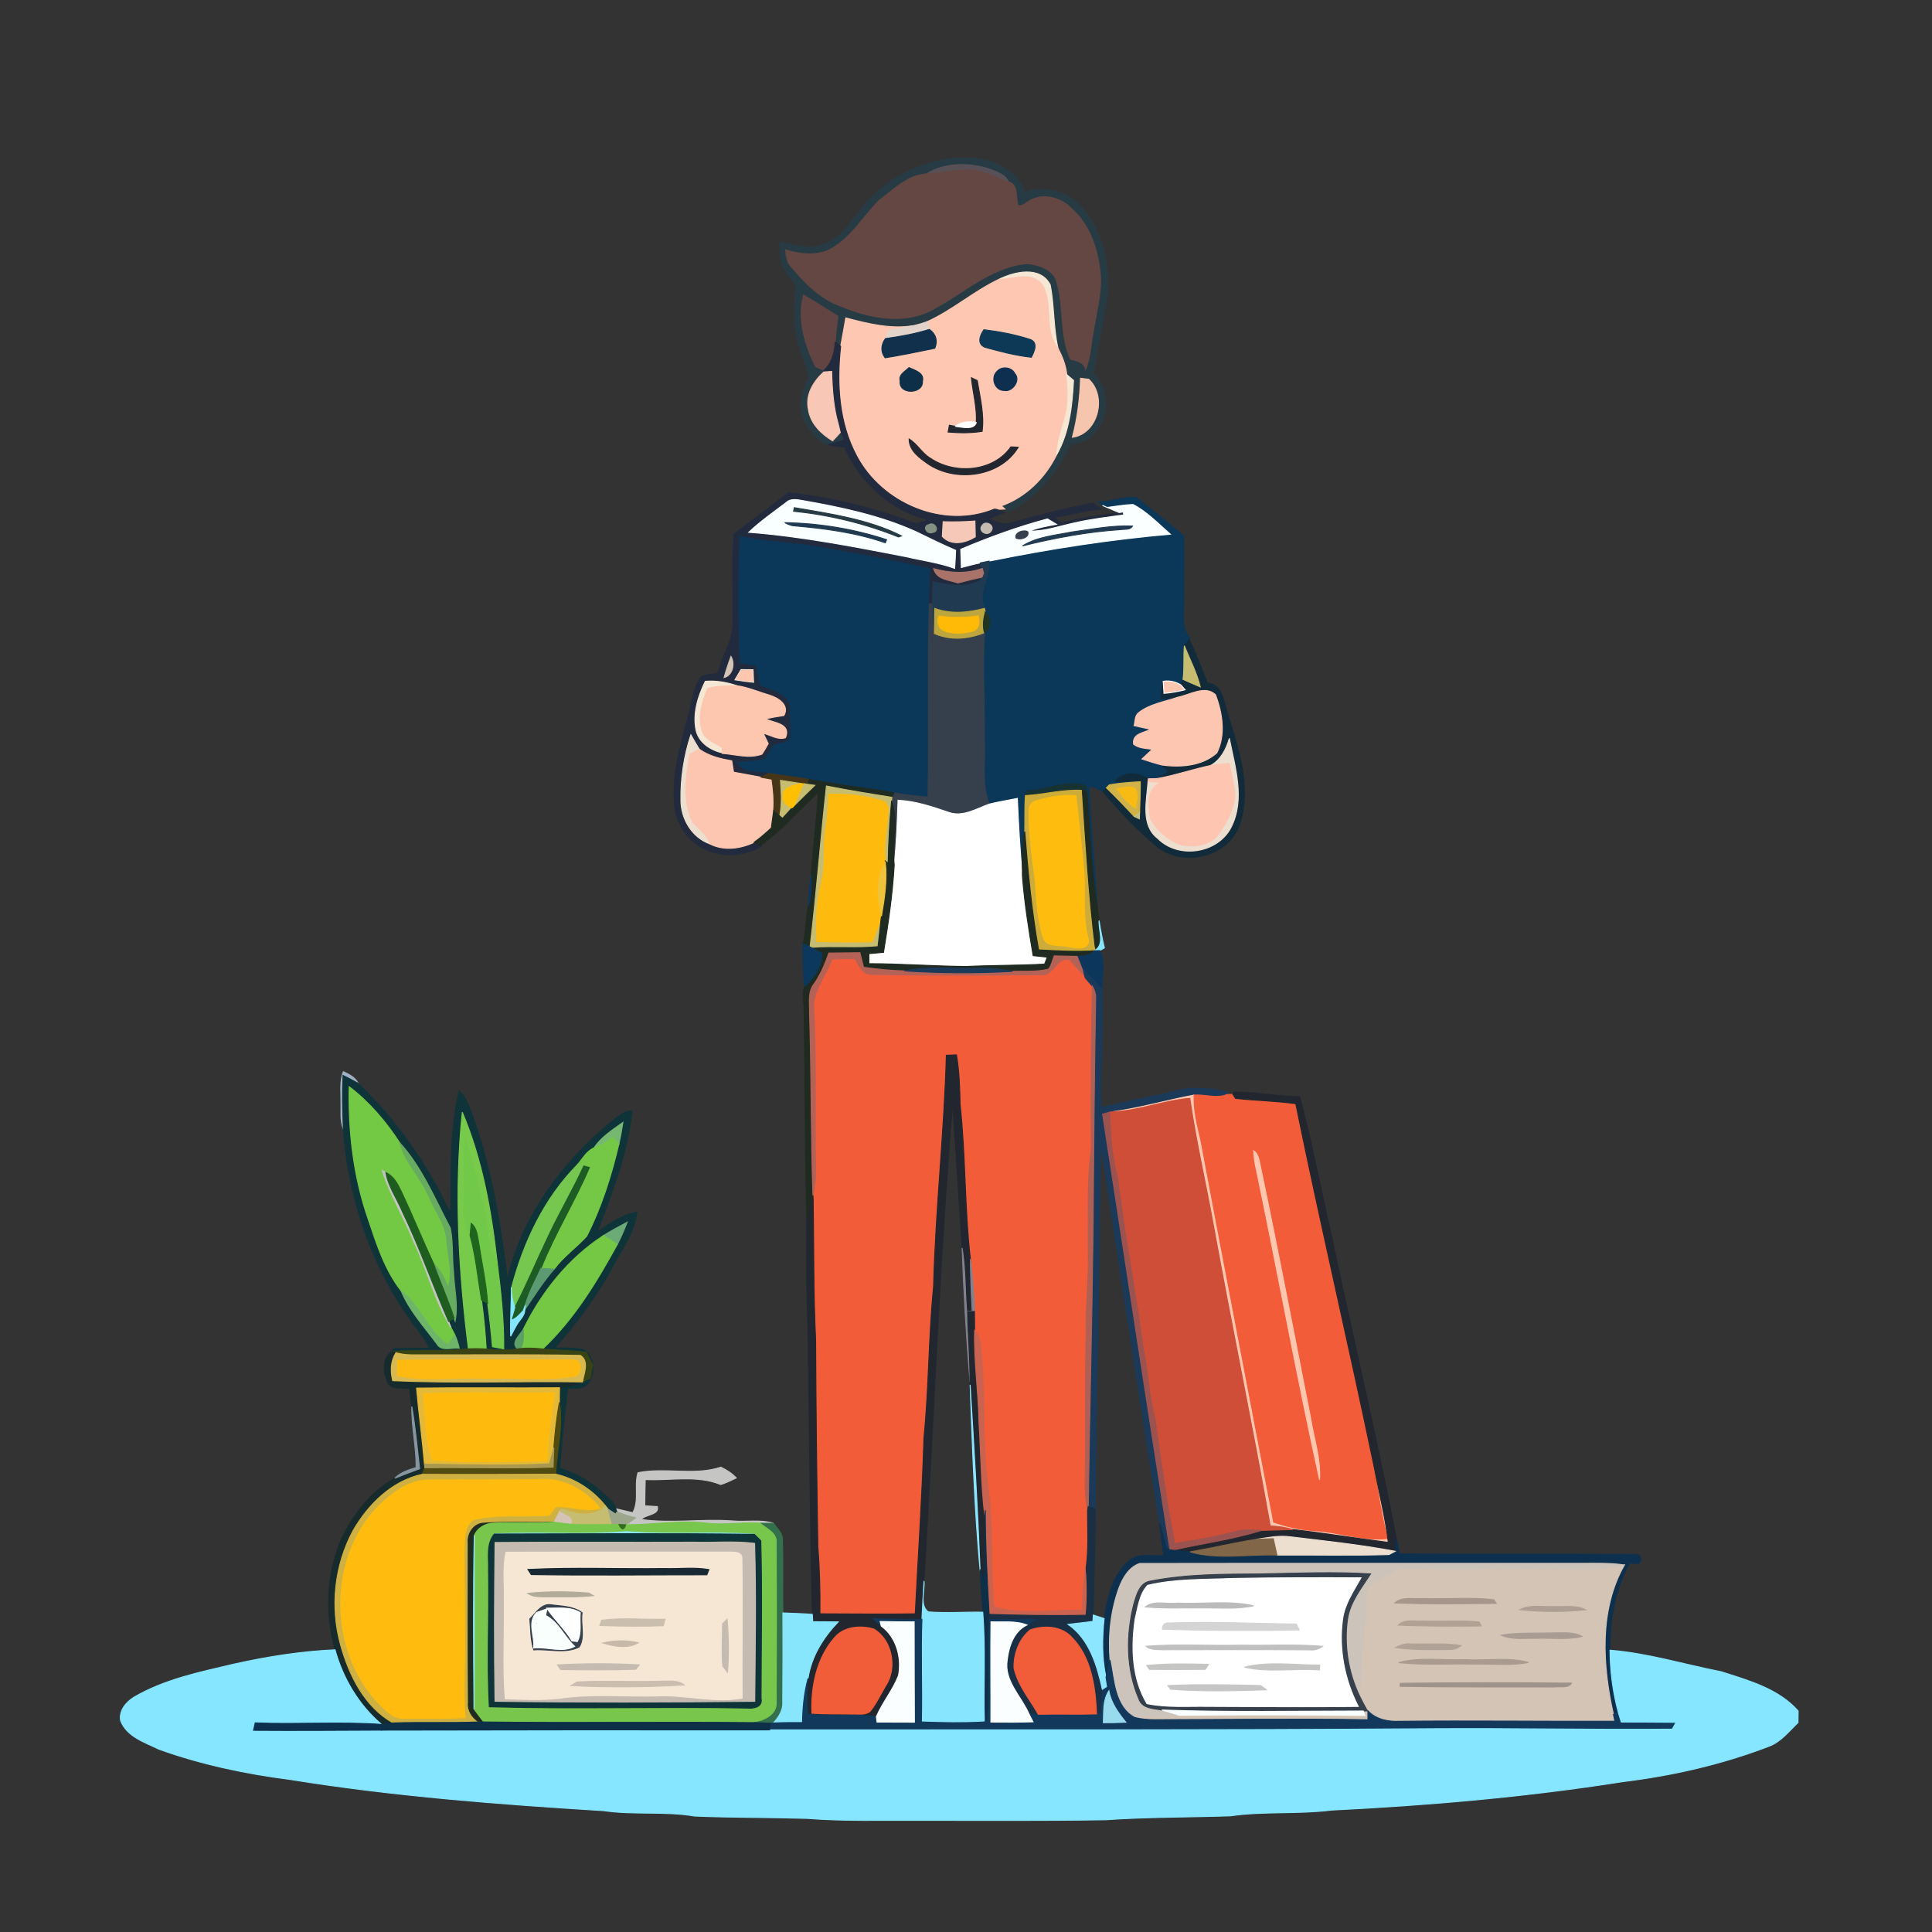 <svg xmlns="http://www.w3.org/2000/svg" height="512pt" version="1.1" viewBox="0 0 512 512" width="512pt"><rect x="0" y="0" width="512" height="512" fill="#333333" stroke="none"/><defs>
                <linearGradient id="grad-177" gradientTransform="rotate(341 0.5 0.5)">
                
                        <stop stop-color="#0b3759" offset="0"></stop>
                    ,
                        <stop stop-color="#0b3759" offset="0.5"></stop>
                    
                </linearGradient>
          </defs>
<path d="M 0.00 0.00 L 512.00 0.00 L 512.00 512.00 L 0.00 512.00 L 0.00 0.00 Z" fill="transparent" opacity="1.00" stroke="transparent" stroke-width="0.25" data-index="0" style="opacity: 1;"></path>
<path d="M 228.75 54.75 C 235.73 46.21 246.98 41.15 258.01 41.97 C 263.84 42.41 270.30 45.51 271.80 51.65 C 272.02 51.36 272.47 50.78 272.70 50.48 C 277.40 49.65 282.43 50.63 285.86 54.14 C 292.67 61.12 294.49 71.62 293.01 80.99 C 291.98 87.00 290.86 93.00 289.70 98.99 C 296.01 104.70 292.68 117.52 283.65 117.64 C 280.28 125.27 274.68 131.90 267.13 135.63 C 266.80 135.33 266.13 134.74 265.80 134.44 L 265.38 134.05 C 271.88 131.75 277.05 126.59 280.04 120.46 C 283.43 114.49 284.14 107.53 284.50 100.81 C 284.05 100.43 283.16 99.67 282.71 99.29 C 282.46 96.80 281.51 94.46 280.37 92.25 C 279.13 86.74 279.40 81.02 278.33 75.50 C 275.68 70.37 268.81 71.98 264.63 74.07 C 258.00 77.23 252.42 82.20 245.72 85.25 C 244.53 85.67 243.32 86.02 242.09 86.30 C 236.01 87.31 229.98 85.78 224.14 84.25 C 223.72 86.77 223.23 89.28 222.78 91.80 L 221.35 90.68 C 221.48 88.39 221.75 86.11 222.05 83.83 C 219.04 81.90 216.01 80.01 212.95 78.17 C 211.22 84.67 213.29 91.38 216.17 97.21 C 216.72 97.44 217.82 97.88 218.37 98.11 L 218.31 98.58 C 215.56 101.05 213.38 104.66 214.23 108.48 C 214.75 112.22 217.57 114.94 220.64 116.82 C 221.34 116.11 222.02 115.37 222.68 114.62 L 222.23 112.69 C 222.73 114.01 223.25 115.31 223.80 116.62 C 222.35 117.04 220.90 117.48 219.44 117.88 C 216.65 116.77 214.77 114.23 213.32 111.72 C 211.45 107.94 212.46 103.58 214.36 100.04 C 213.87 96.90 212.31 94.02 211.59 90.93 C 210.20 86.41 210.46 81.63 210.82 76.98 C 211.25 74.81 209.05 73.53 208.17 71.81 C 206.61 69.57 206.64 66.79 206.72 64.17 C 210.40 64.70 214.22 66.56 217.87 64.82 C 222.98 63.39 225.56 58.51 228.75 54.75 Z" fill="#273b45" opacity="1.00" stroke="#273b45" stroke-width="0.25" data-index="1"></path>
<path d="M 245.53 46.10 C 250.09 43.18 256.25 43.07 261.38 44.54 C 263.49 45.36 266.22 45.89 267.26 48.18 C 263.51 47.06 260.00 44.77 255.96 45.04 C 252.46 45.18 249.01 45.81 245.53 46.10 Z" fill="#575157" opacity="1.00" stroke="#575157" stroke-width="0.25" data-index="2"></path>
<path d="M 245.53 46.10 C 249.01 45.81 252.46 45.18 255.96 45.04 C 260.00 44.77 263.51 47.06 267.26 48.18 C 269.87 48.86 269.14 52.25 269.73 54.30 C 270.75 55.03 271.57 53.89 272.44 53.47 C 275.93 50.99 281.02 52.20 283.83 55.19 C 288.97 59.59 291.06 66.44 291.62 72.98 C 291.92 78.07 290.44 83.03 289.72 88.03 C 289.00 91.30 289.06 94.77 287.68 97.88 C 287.29 95.88 285.35 95.65 283.71 95.19 C 280.74 88.81 282.06 81.66 280.15 75.07 C 279.48 71.44 275.28 70.10 272.08 69.84 C 262.51 70.76 255.27 77.77 247.10 82.06 C 239.54 86.13 230.40 84.29 222.86 81.14 C 217.38 79.19 213.20 74.90 209.58 70.53 C 208.49 69.36 208.36 67.75 208.21 66.25 C 211.83 67.33 215.78 67.85 219.40 66.41 C 225.31 63.49 228.58 57.57 233.06 53.05 C 236.86 50.22 240.51 46.40 245.53 46.10 Z" fill="#644743" opacity="1.00" stroke="#644743" stroke-width="0.25" data-index="3"></path>
<path d="M 264.63 74.07 C 268.81 71.98 275.68 70.37 278.33 75.50 C 279.40 81.02 279.13 86.74 280.37 92.25 C 276.48 87.53 279.17 80.79 276.32 75.68 C 273.53 71.70 268.54 74.00 264.63 74.07 Z" fill="#f5e7d4" opacity="1.00" stroke="#f5e7d4" stroke-width="0.25" data-index="4"></path>
<path d="M 264.63 74.07 C 268.54 74.00 273.53 71.70 276.32 75.68 C 279.17 80.79 276.48 87.53 280.37 92.25 C 281.51 94.46 282.46 96.80 282.71 99.29 C 283.07 103.17 283.35 107.17 282.19 110.95 C 281.27 114.07 280.24 117.19 280.04 120.46 C 277.05 126.59 271.88 131.75 265.38 134.05 L 265.80 134.44 L 266.30 134.90 C 265.76 134.93 264.68 134.97 264.14 134.99 L 263.55 134.92 C 250.06 140.49 233.69 133.50 227.02 120.86 C 222.27 112.06 221.69 101.57 222.78 91.80 C 223.23 89.28 223.72 86.77 224.14 84.25 C 229.98 85.78 236.01 87.31 242.09 86.30 C 239.90 86.77 237.68 87.08 235.51 87.58 C 235.29 88.12 234.86 89.19 234.65 89.73 C 233.49 91.32 233.32 93.18 234.56 94.82 C 238.98 94.10 243.36 93.21 247.74 92.29 C 248.56 90.34 248.01 88.48 246.29 87.30 L 245.72 85.25 C 252.42 82.20 258.00 77.23 264.63 74.07 Z" fill="#fec7b2" opacity="1.00" stroke="#fec7b2" stroke-width="0.25" data-index="5"></path>
<path d="M 212.95 78.17 C 216.01 80.01 219.04 81.90 222.05 83.83 C 221.75 86.11 221.48 88.39 221.35 90.68 C 221.16 93.44 220.50 96.19 218.37 98.11 C 217.82 97.88 216.72 97.44 216.17 97.21 C 213.29 91.38 211.22 84.67 212.95 78.17 Z" fill="#624543" opacity="1.00" stroke="#624543" stroke-width="0.25" data-index="6"></path>
<path d="M 242.09 86.30 C 243.32 86.02 244.53 85.67 245.72 85.25 L 246.29 87.30 C 242.50 88.48 238.57 89.19 234.65 89.73 C 234.86 89.19 235.29 88.12 235.51 87.58 C 237.68 87.08 239.90 86.77 242.09 86.30 Z" fill="#e3d4cb" opacity="1.00" stroke="#e3d4cb" stroke-width="0.25" data-index="7"></path>
<path d="M 234.65 89.73 C 238.57 89.19 242.50 88.48 246.29 87.30 C 248.01 88.48 248.56 90.34 247.74 92.29 C 243.36 93.21 238.98 94.10 234.56 94.82 C 233.32 93.18 233.49 91.32 234.65 89.73 Z" fill="#10304c" opacity="1.00" stroke="#10304c" stroke-width="0.25" data-index="8"></path>
<path d="M 261.03 92.03 C 258.82 91.15 259.70 88.83 260.75 87.38 C 264.85 87.89 268.94 88.65 272.89 89.92 C 275.25 90.66 274.11 93.16 273.32 94.68 C 269.14 94.21 265.07 93.16 261.03 92.03 Z" fill="#0d3956" opacity="1.00" stroke="#0d3956" stroke-width="0.25" data-index="9"></path>
<path d="M 221.35 90.68 L 222.78 91.80 C 221.69 101.57 222.27 112.06 227.02 120.86 C 233.69 133.50 250.06 140.49 263.55 134.92 L 264.14 134.99 C 264.64 135.20 265.63 135.62 266.12 135.83 C 264.70 136.40 263.28 136.97 261.86 137.55 C 263.80 138.14 265.84 139.28 267.92 138.61 C 275.10 136.55 282.34 134.75 289.67 133.31 C 290.41 133.86 291.16 134.42 291.91 134.97 C 287.57 135.07 283.50 136.72 279.20 137.05 C 279.92 137.59 280.64 138.12 281.37 138.66 C 286.33 137.15 291.50 136.69 296.58 135.83 C 296.86 135.79 297.41 135.71 297.68 135.67 C 297.71 135.87 297.77 136.27 297.80 136.47 C 293.46 137.07 289.10 137.58 284.83 138.56 C 280.82 139.40 276.88 140.85 272.73 140.76 C 275.06 139.84 277.52 139.38 279.98 138.95 C 279.19 138.47 278.40 137.99 277.60 137.52 C 269.74 139.60 262.10 142.40 254.61 145.57 C 254.67 147.18 254.72 148.79 254.77 150.40 C 256.43 149.95 258.09 149.51 259.78 149.17 L 260.31 150.65 C 256.09 152.15 251.67 151.87 247.43 150.70 C 248.17 153.64 251.52 153.66 253.87 154.50 C 255.97 153.91 258.09 153.40 260.23 152.96 L 259.78 153.92 C 255.80 155.96 251.38 155.06 247.24 154.17 C 247.17 156.14 247.10 158.11 247.04 160.09 L 246.03 159.94 C 246.18 156.87 246.25 153.80 246.36 150.73 C 237.32 148.66 228.21 146.92 219.07 145.41 C 211.51 143.74 203.68 143.88 196.13 142.14 C 195.59 153.27 195.62 164.47 196.18 175.60 C 197.61 175.86 199.04 176.12 200.48 176.39 C 200.78 178.11 201.10 179.82 201.42 181.54 C 203.74 182.41 206.31 183.02 208.16 184.78 C 210.22 186.47 209.11 189.38 209.57 191.68 C 209.47 193.12 210.02 194.81 209.20 196.13 C 208.07 197.05 206.45 197.01 205.11 197.48 C 204.24 198.76 203.60 200.26 202.40 201.27 C 200.14 201.85 197.78 201.80 195.47 202.04 C 197.06 205.18 201.28 204.00 204.17 204.79 C 203.57 205.09 202.36 205.69 201.76 205.99 C 199.30 205.54 196.85 205.09 194.40 204.63 C 194.24 203.63 194.08 202.63 193.92 201.63 C 190.90 201.08 187.82 200.37 185.29 198.53 C 184.52 197.28 183.81 196.00 183.08 194.74 C 181.27 200.27 180.35 206.15 180.45 211.97 C 180.41 216.92 183.33 221.92 188.10 223.63 C 191.78 225.54 196.19 224.94 199.83 223.24 C 200.25 223.46 201.10 223.89 201.53 224.10 L 201.80 224.24 C 197.32 226.85 191.58 227.34 186.87 225.04 C 182.14 222.97 179.01 218.01 178.74 212.91 C 178.14 204.97 180.38 197.21 182.44 189.64 C 183.38 186.26 183.72 182.62 185.58 179.56 C 186.94 178.64 188.68 178.75 190.24 178.44 C 191.41 173.59 194.67 169.21 194.27 164.06 C 194.46 156.55 193.80 148.93 194.59 141.48 C 199.43 137.91 204.17 134.18 209.00 130.58 C 220.03 131.81 231.10 134.45 241.55 138.39 C 243.09 139.22 244.65 138.19 246.13 137.76 C 236.15 135.38 227.90 127.85 223.80 118.55 C 222.34 118.37 220.88 118.15 219.44 117.88 C 220.90 117.48 222.35 117.04 223.80 116.62 C 223.25 115.31 222.73 114.01 222.23 112.69 C 220.86 108.06 220.54 103.23 220.40 98.43 C 219.88 98.47 218.83 98.54 218.31 98.58 L 218.37 98.11 C 220.50 96.19 221.16 93.44 221.35 90.68 Z" fill="#222a3e" opacity="1.00" stroke="#222a3e" stroke-width="0.25" data-index="10" style="opacity: 1;"></path>
<path d="M 218.31 98.58 C 218.83 98.54 219.88 98.47 220.40 98.43 C 220.54 103.23 220.86 108.06 222.23 112.69 L 222.68 114.62 C 222.02 115.37 221.34 116.11 220.64 116.82 C 217.57 114.94 214.75 112.22 214.23 108.48 C 213.38 104.66 215.56 101.05 218.31 98.58 Z" fill="#f8c7b5" opacity="1.00" stroke="#f8c7b5" stroke-width="0.25" data-index="11"></path>
<path d="M 238.56 100.97 C 238.06 99.24 239.95 98.42 240.89 97.42 C 242.37 98.11 245.03 98.79 244.46 101.04 C 244.71 104.52 238.04 104.65 238.56 100.97 Z" fill="#0d2f48" opacity="1.00" stroke="#0d2f48" stroke-width="0.25" data-index="12"></path>
<path d="M 264.31 98.34 C 265.51 96.99 268.12 97.29 268.93 98.99 C 270.58 100.72 268.30 103.97 266.14 103.47 C 263.52 103.56 262.44 99.91 264.31 98.34 Z" fill="#0f2f51" opacity="1.00" stroke="#0f2f51" stroke-width="0.25" data-index="13"></path>
<path d="M 257.43 100.10 C 257.82 100.29 258.60 100.67 258.99 100.86 C 259.70 105.30 260.87 109.78 260.28 114.31 C 257.30 114.80 254.26 114.75 251.26 114.50 C 251.34 114.05 251.51 113.14 251.59 112.69 L 253.26 113.00 C 254.93 113.17 258.04 114.05 258.73 111.99 C 258.96 107.99 257.81 104.06 257.43 100.10 Z" fill="#22262f" opacity="1.00" stroke="#22262f" stroke-width="0.25" data-index="14"></path>
<path d="M 282.71 99.29 C 283.16 99.67 284.05 100.43 284.50 100.81 C 284.14 107.53 283.43 114.49 280.04 120.46 C 280.24 117.19 281.27 114.07 282.19 110.95 C 283.35 107.17 283.07 103.17 282.71 99.29 Z" fill="#f5e7d4" opacity="1.00" stroke="#f5e7d4" stroke-width="0.25" data-index="15"></path>
<path d="M 286.35 100.24 C 286.89 100.31 287.99 100.45 288.53 100.51 C 293.45 105.05 291.01 114.95 284.19 115.89 C 285.54 110.78 286.19 105.52 286.35 100.24 Z" fill="#f5c5ae" opacity="1.00" stroke="#f5c5ae" stroke-width="0.25" data-index="16"></path>
<path d="M 253.26 113.00 C 254.31 111.86 257.12 111.45 258.73 111.99 C 258.04 114.05 254.93 113.17 253.26 113.00 Z" fill="#ffffff" opacity="1.00" stroke="#ffffff" stroke-width="0.25" data-index="17"></path>
<path d="M 240.92 116.34 C 243.10 117.66 244.30 120.09 246.50 121.40 C 252.97 125.84 263.25 125.11 267.90 118.42 C 268.39 118.44 269.36 118.50 269.84 118.52 C 265.12 126.40 253.34 127.91 245.98 122.97 C 243.70 121.35 240.93 119.47 240.92 116.34 Z" fill="#22262f" opacity="1.00" stroke="#22262f" stroke-width="0.25" data-index="18"></path>
<path d="M 291.02 133.04 C 294.37 132.99 297.75 131.65 301.05 131.80 C 305.26 135.18 309.55 138.48 313.65 142.00 C 313.90 147.66 313.63 153.33 313.71 159.00 C 313.82 162.44 312.85 166.34 315.38 169.18 L 315.13 169.50 C 314.81 169.90 314.18 170.71 313.87 171.12 C 313.59 174.08 313.93 177.08 313.51 180.04 C 313.37 180.41 313.10 181.16 312.97 181.54 C 311.55 180.64 309.91 180.29 308.26 180.55 C 307.96 182.08 307.77 183.63 307.59 185.18 C 309.07 185.07 310.56 184.94 312.05 184.79 C 308.58 186.01 304.69 186.53 301.74 188.88 C 300.69 189.68 300.86 191.14 300.55 192.30 C 302.02 192.63 303.48 192.97 304.96 193.30 C 303.08 194.23 299.98 194.39 300.42 197.24 C 301.85 198.33 303.69 198.32 305.39 198.57 C 304.47 199.42 303.54 200.27 302.63 201.14 C 304.39 201.73 306.17 202.30 307.98 202.75 C 308.54 203.35 309.11 203.94 309.68 204.54 C 308.67 205.15 307.66 205.74 306.65 206.33 C 306.07 206.34 304.91 206.37 304.33 206.39 C 301.41 204.68 297.88 204.33 295.50 207.14 C 297.65 207.11 299.80 206.98 301.95 206.96 L 302.19 207.17 C 299.45 207.32 296.71 207.52 294.00 207.98 C 293.80 208.18 293.40 208.58 293.20 208.78 L 292.28 209.80 C 291.11 209.21 290.01 208.18 288.57 208.58 C 289.03 219.10 290.16 229.58 290.78 240.09 C 289.13 230.09 288.87 219.96 288.06 209.89 C 287.97 209.45 287.79 208.58 287.70 208.14 C 282.52 206.62 277.34 209.39 272.13 209.56 L 271.75 210.84 C 271.50 214.01 271.64 217.20 271.57 220.38 C 270.60 224.23 271.00 228.22 270.95 232.15 C 270.27 225.32 269.92 218.45 269.61 211.59 C 267.13 212.10 264.61 212.48 262.15 213.10 C 260.01 207.63 261.26 201.69 260.88 195.99 C 260.98 186.54 260.36 177.09 260.89 167.65 C 262.82 166.31 262.58 163.75 261.11 162.18 L 260.89 161.23 C 258.95 156.91 262.44 153.05 262.13 148.70 C 277.99 145.48 294.02 142.97 310.15 141.57 C 306.98 138.81 304.01 135.64 300.25 133.69 C 297.94 133.77 295.67 134.21 293.39 134.48 L 292.78 134.21 C 292.34 133.92 291.46 133.34 291.02 133.04 Z" fill="#0b3759" opacity="1.00" stroke="#0b3759" stroke-width="0.25" data-index="19" style="opacity: 1;"></path>
<path d="M 208.31 133.21 C 209.56 131.98 211.38 132.44 212.90 132.69 C 223.14 134.50 233.43 136.67 242.94 141.00 C 246.35 142.67 249.76 144.35 253.25 145.84 C 253.18 147.43 253.12 149.02 253.00 150.62 C 248.85 149.10 244.44 148.55 240.16 147.53 C 226.34 144.85 212.48 142.15 198.43 141.06 C 201.49 138.16 204.96 135.75 208.31 133.21 Z" fill="#f9ffff" opacity="1.00" stroke="#f9ffff" stroke-width="0.25" data-index="20"></path>
<path d="M 210.49 134.53 C 220.12 136.18 230.07 137.58 238.90 142.01 C 238.71 142.08 238.32 142.23 238.12 142.31 C 229.25 138.74 219.81 136.46 210.30 135.48 C 210.34 135.24 210.44 134.77 210.49 134.53 Z" fill="#273b45" opacity="1.00" stroke="#273b45" stroke-width="0.25" data-index="21"></path>
<path d="M 292.78 134.21 L 293.39 134.48 C 295.67 134.21 297.94 133.77 300.25 133.69 C 304.01 135.64 306.98 138.81 310.15 141.57 C 294.02 142.97 277.99 145.48 262.13 148.70 C 261.54 148.82 260.37 149.05 259.78 149.17 C 258.09 149.51 256.43 149.95 254.77 150.40 C 254.72 148.79 254.67 147.18 254.61 145.57 C 262.10 142.40 269.74 139.60 277.60 137.52 C 278.40 137.99 279.19 138.47 279.98 138.95 C 277.52 139.38 275.06 139.84 272.73 140.76 C 276.88 140.85 280.82 139.40 284.83 138.56 C 289.10 137.58 293.46 137.07 297.80 136.47 C 297.77 136.27 297.71 135.87 297.68 135.67 C 297.41 135.71 296.86 135.79 296.58 135.83 C 295.48 135.36 293.27 134.41 292.16 133.94 L 292.78 134.21 Z" fill="#faffff" opacity="1.00" stroke="#faffff" stroke-width="0.25" data-index="22"></path>
<path d="M 207.98 138.51 C 217.11 138.67 226.27 140.16 234.96 143.02 L 234.61 143.85 C 226.73 141.09 218.36 140.03 210.08 139.32 C 209.34 139.15 208.64 138.88 207.98 138.51 Z" fill="#203a51" opacity="1.00" stroke="#203a51" stroke-width="0.25" data-index="23"></path>
<path d="M 249.94 138.26 C 252.75 138.34 255.56 138.30 258.37 138.08 C 258.40 139.48 258.43 140.87 258.47 142.27 C 255.75 143.91 252.18 144.75 249.72 142.17 C 249.80 140.86 249.87 139.56 249.94 138.26 Z" fill="#f5c8b8" opacity="1.00" stroke="#f5c8b8" stroke-width="0.25" data-index="24"></path>
<path d="M 246.20 139.01 C 247.78 138.11 249.22 140.88 247.12 141.11 C 245.63 141.72 244.30 139.44 246.20 139.01 Z" fill="#849182" opacity="1.00" stroke="#849182" stroke-width="0.25" data-index="25"></path>
<path d="M 260.26 139.26 C 261.16 137.76 263.78 139.24 262.67 140.73 C 261.74 142.28 259.04 140.80 260.26 139.26 Z" fill="#c5bbb1" opacity="1.00" stroke="#c5bbb1" stroke-width="0.25" data-index="26"></path>
<path d="M 284.03 140.98 C 289.37 140.27 294.70 139.17 300.12 139.41 C 299.46 140.51 298.09 140.18 297.04 140.35 C 288.24 140.92 279.54 142.55 270.99 144.66 C 274.88 142.23 279.62 141.88 284.03 140.98 Z" fill="#203a51" opacity="1.00" stroke="#203a51" stroke-width="0.25" data-index="27"></path>
<path d="M 269.25 142.57 C 268.80 141.13 271.29 140.24 272.37 140.93 C 272.93 142.45 270.31 143.23 269.25 142.57 Z" fill="#363f4c" opacity="1.00" stroke="#363f4c" stroke-width="0.25" data-index="28"></path>
<path d="M 196.13 142.14 C 203.68 143.88 211.51 143.74 219.07 145.41 C 228.21 146.92 237.32 148.66 246.36 150.73 C 246.25 153.80 246.18 156.87 246.03 159.94 C 245.48 176.93 246.05 193.93 245.67 210.93 C 242.77 210.71 239.88 210.40 237.02 209.89 C 235.86 209.69 234.72 209.48 233.57 209.25 C 231.42 206.26 227.38 207.77 224.33 206.74 C 217.61 204.70 210.50 204.80 203.71 203.11 C 205.08 200.35 207.77 198.90 210.17 197.20 C 211.57 195.51 210.55 193.28 209.57 191.68 C 209.11 189.38 210.22 186.47 208.16 184.78 C 206.31 183.02 203.74 182.41 201.42 181.54 C 201.10 179.82 200.78 178.11 200.48 176.39 C 199.04 176.12 197.61 175.86 196.18 175.60 C 195.62 164.47 195.59 153.27 196.13 142.14 Z" fill="#f35d3a" opacity="1.00" stroke="#f35d3a" stroke-width="0.25" data-index="29" style="opacity: 1; visibility: visible; fill: rgb(11, 55, 89); display: none;"></path>
<path d="M 259.78 149.17 C 260.37 149.05 261.54 148.82 262.13 148.70 C 262.44 153.05 258.95 156.91 260.89 161.23 C 256.53 162.35 252.04 162.83 247.71 161.24 C 247.69 163.46 247.67 165.68 247.63 167.90 C 246.99 165.35 246.96 162.70 247.04 160.09 C 247.10 158.11 247.17 156.14 247.24 154.17 C 251.38 155.06 255.80 155.96 259.78 153.92 L 260.23 152.96 C 260.33 152.68 260.55 152.13 260.66 151.86 C 260.57 151.56 260.40 150.95 260.31 150.65 L 259.78 149.17 Z" fill="#203a51" opacity="1.00" stroke="#203a51" stroke-width="0.25" data-index="30"></path>
<path d="M 247.43 150.70 C 251.67 151.87 256.09 152.15 260.31 150.65 C 260.40 150.95 260.57 151.56 260.66 151.86 C 260.55 152.13 260.33 152.68 260.23 152.96 C 258.09 153.40 255.97 153.91 253.87 154.50 C 251.52 153.66 248.17 153.64 247.43 150.70 Z" fill="#aa736a" opacity="1.00" stroke="#aa736a" stroke-width="0.25" data-index="31"></path>
<path d="M 246.03 159.94 L 247.04 160.09 C 246.96 162.70 246.99 165.35 247.63 167.90 C 251.95 169.79 256.60 169.36 260.89 167.65 C 260.36 177.09 260.98 186.54 260.88 195.99 C 261.26 201.69 260.01 207.63 262.15 213.10 C 258.74 214.33 255.11 216.62 251.39 215.28 C 247.04 213.79 242.63 212.30 237.99 212.07 C 237.80 217.79 237.61 223.52 236.98 229.21 C 236.35 223.57 238.32 217.62 236.28 212.21 C 236.30 211.98 236.34 211.52 236.36 211.29 C 236.52 210.94 236.85 210.24 237.02 209.89 C 239.88 210.40 242.77 210.71 245.67 210.93 C 246.05 193.93 245.48 176.93 246.03 159.94 Z" fill="#363f4c" opacity="1.00" stroke="#363f4c" stroke-width="0.25" data-index="32" style="opacity: 1;"></path>
<path d="M 247.71 161.24 C 252.04 162.83 256.53 162.35 260.89 161.23 L 261.11 162.18 C 260.67 163.97 260.36 165.84 260.89 167.65 C 256.60 169.36 251.95 169.79 247.63 167.90 C 247.67 165.68 247.69 163.46 247.71 161.24 Z" fill="#bea63f" opacity="1.00" stroke="#bea63f" stroke-width="0.25" data-index="33"></path>
<path d="M 261.11 162.18 C 262.58 163.75 262.82 166.31 260.89 167.65 C 260.36 165.84 260.67 163.97 261.11 162.18 Z" fill="#203422" opacity="1.00" stroke="#203422" stroke-width="0.25" data-index="34"></path>
<path d="M 248.80 163.28 C 252.26 163.73 255.77 163.74 259.23 163.23 C 259.77 165.14 259.39 167.16 257.09 167.42 C 253.91 168.18 247.21 168.24 248.80 163.28 Z" fill="#ffba07" opacity="1.00" stroke="#ffba07" stroke-width="0.25" data-index="35"></path>
<path d="M 313.87 171.12 C 314.18 170.71 314.81 169.90 315.13 169.50 C 317.03 173.21 318.36 177.18 319.98 181.02 C 324.16 181.37 324.25 186.09 325.34 189.17 C 328.21 198.26 331.52 208.26 328.74 217.75 C 326.28 226.95 313.65 230.13 306.52 224.27 C 301.37 219.89 296.63 214.95 292.28 209.80 L 293.20 208.78 C 295.75 211.23 298.19 213.79 300.60 216.38 C 300.94 216.54 301.61 216.85 301.95 217.01 C 301.96 216.58 301.99 215.73 302.00 215.31 C 302.10 212.60 302.21 209.88 302.19 207.17 L 301.95 206.96 C 299.80 206.98 297.65 207.11 295.50 207.14 C 297.88 204.33 301.41 204.68 304.33 206.39 L 304.24 207.12 C 303.92 212.13 302.19 218.63 306.83 222.21 C 312.27 227.70 322.63 226.21 326.21 219.32 C 330.06 211.86 327.29 203.35 325.79 195.66 C 324.97 198.53 323.56 201.30 320.89 202.85 C 316.10 203.85 311.46 205.49 306.65 206.33 C 307.66 205.74 308.67 205.15 309.68 204.54 C 309.11 203.94 308.54 203.35 307.98 202.75 C 312.88 203.42 318.64 202.98 322.47 199.53 C 324.88 194.76 323.95 188.93 322.12 184.11 C 319.36 181.48 315.22 184.20 312.05 184.79 C 310.56 184.94 309.07 185.07 307.59 185.18 C 307.77 183.63 307.96 182.08 308.26 180.55 C 308.31 181.35 308.42 182.95 308.47 183.75 C 310.36 183.61 312.22 183.24 314.06 182.80 C 313.79 182.48 313.24 181.85 312.97 181.54 C 313.10 181.16 313.37 180.41 313.51 180.04 C 315.02 180.72 316.54 181.40 318.08 182.03 C 317.16 178.21 315.29 174.75 313.87 171.12 Z" fill="#122b3a" opacity="1.00" stroke="#122b3a" stroke-width="0.25" data-index="36" style="opacity: 1;"></path>
<path d="M 313.51 180.04 C 313.93 177.08 313.59 174.08 313.87 171.12 C 315.29 174.75 317.16 178.21 318.08 182.03 C 316.54 181.40 315.02 180.72 313.51 180.04 Z" fill="#c6bd70" opacity="1.00" stroke="#c6bd70" stroke-width="0.25" data-index="37"></path>
<path d="M 193.72 173.96 C 194.83 175.85 194.19 179.00 191.89 179.56 C 192.41 177.66 193.03 175.80 193.72 173.96 Z" fill="#d4c4b6" opacity="1.00" stroke="#d4c4b6" stroke-width="0.25" data-index="38"></path>
<path d="M 196.37 177.45 C 197.43 177.46 198.50 177.46 199.57 177.48 C 199.62 178.59 199.67 179.71 199.71 180.82 C 198.06 180.66 196.40 180.44 194.77 180.16 C 195.30 179.26 195.83 178.35 196.37 177.45 Z" fill="#eddfd0" opacity="1.00" stroke="#eddfd0" stroke-width="0.25" data-index="39" style="opacity: 1; visibility: visible; fill: rgb(253, 198, 175);"></path>
<path d="M 308.26 180.55 C 309.91 180.29 311.55 180.64 312.97 181.54 C 313.24 181.85 313.79 182.48 314.06 182.80 C 312.22 183.24 310.36 183.61 308.47 183.75 C 308.42 182.95 308.31 181.35 308.26 180.55 Z" fill="#ffffff" opacity="1.00" stroke="#ffffff" stroke-width="0.25" data-index="40" style="opacity: 1; visibility: visible; fill: rgb(253, 198, 175);"></path>
<path d="M 184.47 193.58 C 183.52 189.13 184.95 184.53 186.91 180.55 C 189.76 180.32 192.58 180.80 195.28 181.72 C 192.71 181.86 190.05 181.68 187.57 182.47 C 186.08 185.94 184.83 190.00 186.10 193.73 C 186.84 196.11 189.56 196.77 191.36 198.13 C 191.37 198.47 191.39 199.16 191.40 199.51 C 188.29 198.81 185.26 196.84 184.47 193.58 Z" fill="#f5e7d4" opacity="1.00" stroke="#f5e7d4" stroke-width="0.25" data-index="41" style="opacity: 1;"></path>
<path d="M 187.57 182.47 C 190.05 181.68 192.71 181.86 195.28 181.72 C 198.26 182.14 201.06 183.38 203.94 184.23 C 206.22 184.91 209.30 186.85 207.75 189.62 C 206.11 189.86 204.47 190.14 202.85 190.49 C 205.11 191.63 209.71 191.69 208.18 195.49 C 206.17 196.20 204.21 194.78 202.28 194.33 C 202.71 195.25 203.15 196.16 203.59 197.07 C 203.08 198.03 202.52 198.96 201.92 199.86 C 198.52 201.12 194.87 199.90 191.40 199.66 L 191.40 199.51 C 191.39 199.16 191.37 198.47 191.36 198.13 C 189.56 196.77 186.84 196.11 186.10 193.73 C 184.83 190.00 186.08 185.94 187.57 182.47 Z" fill="#fdc6af" opacity="1.00" stroke="#fdc6af" stroke-width="0.25" data-index="42" style="opacity: 1;"></path>
<path d="M 312.05 184.79 C 315.22 184.20 319.36 181.48 322.12 184.11 C 323.95 188.93 324.88 194.76 322.47 199.53 C 318.64 202.98 312.88 203.42 307.98 202.75 C 306.17 202.30 304.39 201.73 302.63 201.14 C 303.54 200.27 304.47 199.42 305.39 198.57 C 303.69 198.32 301.85 198.33 300.42 197.24 C 299.98 194.39 303.08 194.23 304.96 193.30 C 303.48 192.97 302.02 192.63 300.55 192.30 C 300.86 191.14 300.69 189.68 301.74 188.88 C 304.69 186.53 308.58 186.01 312.05 184.79 Z" fill="#fdc6b1" opacity="1.00" stroke="#fdc6b1" stroke-width="0.25" data-index="43" style="opacity: 1;"></path>
<path d="M 209.57 191.68 C 210.55 193.28 211.57 195.51 210.17 197.20 C 207.77 198.90 205.08 200.35 203.71 203.11 C 210.50 204.80 217.61 204.70 224.33 206.74 C 227.38 207.77 231.42 206.26 233.57 209.25 C 227.22 208.37 220.88 207.46 214.57 206.33 C 211.11 205.74 207.64 205.24 204.17 204.79 C 201.28 204.00 197.06 205.18 195.47 202.04 C 197.78 201.80 200.14 201.85 202.40 201.27 C 203.60 200.26 204.24 198.76 205.11 197.48 C 206.45 197.01 208.07 197.05 209.20 196.13 C 210.02 194.81 209.47 193.12 209.57 191.68 Z" fill="#c46752" opacity="1.00" stroke="#c46752" stroke-width="0.25" data-index="44" style="opacity: 1; visibility: visible; fill: rgb(11, 55, 89); display: none;"></path>
<path d="M 180.45 211.97 C 180.35 206.15 181.27 200.27 183.08 194.74 C 183.81 196.00 184.52 197.28 185.29 198.53 C 184.66 198.88 183.40 199.59 182.78 199.94 C 181.85 205.77 180.84 212.06 183.44 217.62 C 184.89 219.72 187.52 220.92 188.10 223.63 C 183.33 221.92 180.41 216.92 180.45 211.97 Z" fill="#eddfd0" opacity="1.00" stroke="#eddfd0" stroke-width="0.25" data-index="45" style="opacity: 1;"></path>
<path d="M 320.89 202.85 C 323.56 201.30 324.97 198.53 325.79 195.66 C 327.29 203.35 330.06 211.86 326.21 219.32 C 322.63 226.21 312.27 227.70 306.83 222.21 C 302.19 218.63 303.92 212.13 304.24 207.12 C 305.40 207.19 306.57 207.27 307.74 207.34 C 303.78 208.78 304.24 213.60 304.92 216.97 C 306.46 219.96 309.25 222.33 312.30 223.69 C 315.92 224.68 320.67 224.28 322.99 220.94 C 325.11 218.01 326.82 214.61 327.28 210.99 C 327.11 208.04 326.33 205.18 325.76 202.30 C 324.13 202.45 322.50 202.60 320.89 202.85 Z" fill="#eddfd0" opacity="1.00" stroke="#eddfd0" stroke-width="0.25" data-index="46" style="opacity: 1;"></path>
<path d="M 182.78 199.94 C 183.40 199.59 184.66 198.88 185.29 198.53 C 187.82 200.37 190.90 201.08 193.92 201.63 C 194.08 202.63 194.24 203.63 194.40 204.63 C 196.85 205.09 199.30 205.54 201.76 205.99 C 202.47 206.12 203.87 206.37 204.58 206.50 C 205.00 209.26 205.26 212.05 205.03 214.83 C 204.84 216.36 204.60 217.88 204.41 219.41 C 202.95 220.77 201.45 222.08 199.83 223.24 C 196.19 224.94 191.78 225.54 188.10 223.63 C 187.52 220.92 184.89 219.72 183.44 217.62 C 180.84 212.06 181.85 205.77 182.78 199.94 Z" fill="#fdc6b0" opacity="1.00" stroke="#fdc6b0" stroke-width="0.25" data-index="47" style="opacity: 1;"></path>
<path d="M 320.89 202.85 C 322.50 202.60 324.13 202.45 325.76 202.30 C 326.33 205.18 327.11 208.04 327.28 210.99 C 326.82 214.61 325.11 218.01 322.99 220.94 C 320.67 224.28 315.92 224.68 312.30 223.69 C 309.25 222.33 306.46 219.96 304.92 216.97 C 304.24 213.60 303.78 208.78 307.74 207.34 C 306.57 207.27 305.40 207.19 304.24 207.12 L 304.33 206.39 C 304.91 206.37 306.07 206.34 306.65 206.33 C 311.46 205.49 316.10 203.85 320.89 202.85 Z" fill="#fec6b0" opacity="1.00" stroke="#fec6b0" stroke-width="0.25" data-index="48" style="opacity: 1;"></path>
<path d="M 201.76 205.99 C 202.36 205.69 203.57 205.09 204.17 204.79 C 207.64 205.24 211.11 205.74 214.57 206.33 L 213.96 207.83 L 213.10 207.73 L 212.28 207.64 C 210.46 207.38 208.65 207.07 206.83 206.80 C 207.05 209.94 207.28 213.13 206.62 216.24 L 205.03 214.83 C 205.26 212.05 205.00 209.26 204.58 206.50 C 203.87 206.37 202.47 206.12 201.76 205.99 Z" fill="#463617" opacity="1.00" stroke="#463617" stroke-width="0.25" data-index="49" style="opacity: 1;"></path>
<path d="M 206.83 206.80 C 208.65 207.07 210.46 207.38 212.28 207.64 C 210.55 208.22 207.20 208.47 207.59 211.05 C 207.30 212.62 208.65 213.61 209.93 214.08 C 209.07 215.01 208.22 215.95 207.38 216.90 C 207.19 216.73 206.81 216.40 206.62 216.24 C 207.28 213.13 207.05 209.94 206.83 206.80 Z" fill="#c6bd70" opacity="1.00" stroke="#c6bd70" stroke-width="0.25" data-index="50" style="opacity: 1;"></path>
<path d="M 214.57 206.33 C 220.88 207.46 227.22 208.37 233.57 209.25 C 234.72 209.48 235.86 209.69 237.02 209.89 C 236.85 210.24 236.52 210.94 236.36 211.29 C 230.56 210.38 224.76 209.44 219.01 208.30 C 217.45 222.51 216.36 236.77 214.67 250.98 C 214.20 250.75 213.26 250.31 212.79 250.09 C 213.65 246.85 213.42 243.45 214.21 240.20 C 214.95 237.50 215.02 234.69 214.97 231.90 C 215.48 224.56 216.42 217.25 216.88 209.91 C 211.85 214.72 207.15 219.96 201.53 224.10 C 201.10 223.89 200.25 223.46 199.83 223.24 C 201.45 222.08 202.95 220.77 204.41 219.41 C 204.60 217.88 204.84 216.36 205.03 214.83 L 206.62 216.24 C 206.81 216.40 207.19 216.73 207.38 216.90 C 208.22 215.95 209.07 215.01 209.93 214.08 C 210.15 213.84 210.60 213.37 210.82 213.14 C 212.50 211.44 214.23 209.80 215.93 208.12 C 215.44 208.05 214.45 207.91 213.96 207.83 L 214.57 206.33 Z" fill="#1f2b21" opacity="1.00" stroke="#1f2b21" stroke-width="0.25" data-index="51" style="opacity: 1;"></path>
<path d="M 272.13 209.56 C 277.34 209.39 282.52 206.62 287.70 208.14 C 287.79 208.58 287.97 209.45 288.06 209.89 L 286.82 209.45 C 281.75 209.15 276.79 210.56 271.75 210.84 L 272.13 209.56 Z" fill="#173233" opacity="1.00" stroke="#173233" stroke-width="0.25" data-index="52"></path>
<path d="M 207.59 211.05 C 207.20 208.47 210.55 208.22 212.28 207.64 L 213.10 207.73 C 212.36 209.54 211.63 211.35 210.82 213.14 C 210.60 213.37 210.15 213.84 209.93 214.08 C 208.65 213.61 207.30 212.62 207.59 211.05 Z" fill="#ffbf02" opacity="1.00" stroke="#ffbf02" stroke-width="0.25" data-index="53" style="opacity: 1;"></path>
<path d="M 213.10 207.73 L 213.96 207.83 C 214.45 207.91 215.44 208.05 215.93 208.12 C 214.23 209.80 212.50 211.44 210.82 213.14 C 211.63 211.35 212.36 209.54 213.10 207.73 Z" fill="#c6bd70" opacity="1.00" stroke="#c6bd70" stroke-width="0.25" data-index="54" style="opacity: 1;"></path>
<path d="M 219.01 208.30 C 224.76 209.44 230.56 210.38 236.36 211.29 C 236.34 211.52 236.30 211.98 236.28 212.21 C 235.78 217.72 235.47 223.24 235.38 228.77 C 235.19 228.63 234.81 228.33 234.61 228.18 C 233.94 223.40 235.30 218.70 235.37 213.95 C 235.15 213.58 234.72 212.84 234.50 212.47 C 229.74 210.93 224.68 210.27 219.68 210.49 C 219.56 213.66 219.24 216.83 218.78 219.97 C 218.12 224.63 218.89 229.42 217.67 234.02 C 216.37 239.06 216.28 244.30 216.48 249.48 C 221.36 249.70 226.24 249.67 231.12 249.60 C 231.88 247.60 232.69 245.63 233.48 243.65 C 233.23 246.06 232.98 248.47 232.68 250.88 C 226.91 251.45 221.11 250.85 215.34 251.29 L 214.67 250.98 C 216.36 236.77 217.45 222.51 219.01 208.30 Z" fill="#c6bd70" opacity="1.00" stroke="#c6bd70" stroke-width="0.25" data-index="55" style="opacity: 1;"></path>
<path d="M 293.20 208.78 C 293.40 208.58 293.80 208.18 294.00 207.98 C 296.71 207.52 299.45 207.32 302.19 207.17 C 302.21 209.88 302.10 212.60 302.00 215.31 C 301.65 215.58 300.95 216.11 300.60 216.38 C 298.19 213.79 295.75 211.23 293.20 208.78 Z" fill="#d1b246" opacity="1.00" stroke="#d1b246" stroke-width="0.25" data-index="56"></path>
<path d="M 271.75 210.84 C 276.79 210.56 281.75 209.15 286.82 209.45 C 287.76 223.25 288.52 237.08 290.22 250.81 L 290.46 251.66 L 290.16 251.97 C 285.18 252.29 280.21 251.98 275.24 251.74 C 273.38 241.37 272.41 230.88 271.57 220.38 C 271.64 217.20 271.50 214.01 271.75 210.84 Z" fill="#cdac39" opacity="1.00" stroke="#cdac39" stroke-width="0.25" data-index="57" style="opacity: 1;"></path>
<path d="M 295.97 208.95 C 297.58 208.94 299.47 208.00 300.90 209.10 C 301.80 210.66 301.16 212.47 300.90 214.11 C 298.83 212.83 297.28 210.96 295.97 208.95 Z" fill="#f8bb15" opacity="1.00" stroke="#f8bb15" stroke-width="0.25" data-index="58"></path>
<path d="M 286.82 209.45 L 288.06 209.89 C 288.87 219.96 289.13 230.09 290.78 240.09 C 290.97 241.37 291.13 242.65 291.27 243.95 C 291.09 246.39 292.70 249.96 290.46 251.66 L 290.22 250.81 C 288.52 237.08 287.76 223.25 286.82 209.45 Z" fill="#1f2b21" opacity="1.00" stroke="#1f2b21" stroke-width="0.25" data-index="59" style="opacity: 1;"></path>
<path d="M 219.68 210.49 C 224.68 210.27 229.74 210.93 234.50 212.47 C 234.72 212.84 235.15 213.58 235.37 213.95 C 235.30 218.70 233.94 223.40 234.61 228.18 L 234.63 228.49 C 232.04 232.72 232.56 238.16 233.59 242.81 C 233.56 243.02 233.51 243.44 233.48 243.65 C 232.69 245.63 231.88 247.60 231.12 249.60 C 226.24 249.67 221.36 249.70 216.48 249.48 C 216.28 244.30 216.37 239.06 217.67 234.02 C 218.89 229.42 218.12 224.63 218.78 219.97 C 219.24 216.83 219.56 213.66 219.68 210.49 Z" fill="#ffba0e" opacity="1.00" stroke="#ffba0e" stroke-width="0.25" data-index="60" style="opacity: 1;"></path>
<path d="M 262.15 213.10 C 264.61 212.48 267.13 212.10 269.61 211.59 C 269.92 218.45 270.27 225.32 270.95 232.15 C 271.50 239.23 272.60 246.25 273.79 253.25 C 275.04 253.37 276.29 253.51 277.55 253.65 C 277.37 254.11 277.01 255.04 276.83 255.50 C 269.89 255.87 262.94 255.80 256.00 256.13 C 247.42 256.05 238.86 255.40 230.27 255.38 C 230.27 254.72 230.27 253.39 230.26 252.73 C 231.55 252.61 232.84 252.50 234.14 252.38 C 235.40 244.70 236.53 236.99 236.98 229.21 C 237.61 223.52 237.80 217.79 237.99 212.07 C 242.63 212.30 247.04 213.79 251.39 215.28 C 255.11 216.62 258.74 214.33 262.15 213.10 Z" fill="#ffffff" opacity="1.00" stroke="#ffffff" stroke-width="0.25" data-index="61" style="opacity: 1;"></path>
<path d="M 275.05 212.11 C 278.30 211.11 281.72 210.57 285.13 210.88 C 285.90 217.27 286.53 223.67 287.17 230.07 C 287.75 236.41 286.69 242.88 288.48 249.09 C 288.61 251.93 284.94 251.24 283.16 250.88 C 280.86 250.23 277.43 251.28 276.44 248.43 C 274.91 243.58 274.68 238.44 274.36 233.41 C 273.54 227.31 272.63 221.18 272.71 215.01 C 272.55 213.58 273.61 212.24 275.05 212.11 Z" fill="#febc0e" opacity="1.00" stroke="#febc0e" stroke-width="0.25" data-index="62" style="opacity: 1;"></path>
<path d="M 236.28 212.21 C 238.32 217.62 236.35 223.57 236.98 229.21 C 236.53 236.99 235.40 244.70 234.14 252.38 C 232.84 252.50 231.55 252.61 230.26 252.73 C 230.27 253.39 230.27 254.72 230.27 255.38 C 238.86 255.40 247.42 256.05 256.00 256.13 C 262.94 255.80 269.89 255.87 276.83 255.50 C 277.01 255.04 277.37 254.11 277.55 253.65 C 276.29 253.51 275.04 253.37 273.79 253.25 C 272.60 246.25 271.50 239.23 270.95 232.15 C 271.00 228.22 270.60 224.23 271.57 220.38 C 272.41 230.88 273.38 241.37 275.24 251.74 C 280.21 251.98 285.18 252.29 290.16 251.97 C 288.97 253.13 287.30 253.37 285.73 253.46 C 283.61 253.44 281.49 253.35 279.38 253.31 C 278.87 254.47 278.69 255.84 277.86 256.83 C 274.74 257.60 271.49 257.34 268.31 257.42 C 265.55 256.91 262.76 256.51 259.96 256.60 C 253.20 256.79 246.38 255.95 239.69 257.30 C 236.06 257.22 232.45 256.83 228.86 256.34 C 228.53 255.05 228.21 253.76 227.89 252.48 C 225.14 252.52 222.39 252.54 219.65 252.57 C 218.66 255.42 217.49 258.23 215.75 260.72 C 214.06 262.80 214.59 265.60 214.53 268.07 C 215.04 284.30 214.87 300.55 215.43 316.77 C 214.96 319.00 214.37 321.19 213.82 323.40 C 213.27 304.96 213.42 286.49 213.09 268.04 C 213.17 265.84 212.43 263.48 213.21 261.39 C 215.78 259.12 217.70 256.22 217.83 252.69 C 217.21 252.34 215.96 251.64 215.34 251.29 C 221.11 250.85 226.91 251.45 232.68 250.88 C 232.98 248.47 233.23 246.06 233.48 243.65 C 233.51 243.44 233.56 243.02 233.59 242.81 C 234.41 238.09 235.14 233.29 234.63 228.49 L 234.61 228.18 C 234.81 228.33 235.19 228.63 235.38 228.77 C 235.47 223.24 235.78 217.72 236.28 212.21 Z" fill="#1f2b21" opacity="1.00" stroke="#1f2b21" stroke-width="0.25" data-index="63" style="opacity: 1;"></path>
<path d="M 300.60 216.38 C 300.95 216.11 301.65 215.58 302.00 215.31 C 301.99 215.73 301.96 216.58 301.95 217.01 C 301.61 216.85 300.94 216.54 300.60 216.38 Z" fill="#c2bf80" opacity="1.00" stroke="#c2bf80" stroke-width="0.25" data-index="64"></path>
<path d="M 233.59 242.81 C 232.56 238.16 232.04 232.72 234.63 228.49 C 235.14 233.29 234.41 238.09 233.59 242.81 Z" fill="#eec33b" opacity="1.00" stroke="#eec33b" stroke-width="0.25" data-index="65" style="opacity: 1;"></path>
<path d="M 214.21 240.20 C 214.29 237.42 214.49 234.64 214.97 231.90 C 215.02 234.69 214.95 237.50 214.21 240.20 Z" fill="#0c385d" opacity="1.00" stroke="#0c385d" stroke-width="0.25" data-index="66"></path>
<path d="M 291.27 243.95 C 291.64 246.39 292.11 248.80 292.68 251.21 C 292.37 251.38 291.74 251.74 291.43 251.91 C 291.11 251.93 290.47 251.96 290.16 251.97 L 290.46 251.66 C 292.70 249.96 291.09 246.39 291.27 243.95 Z" fill="#87e6fc" opacity="1.00" stroke="#87e6fc" stroke-width="0.25" data-index="67"></path>
<path d="M 212.79 250.09 C 213.26 250.31 214.20 250.75 214.67 250.98 L 215.34 251.29 C 215.96 251.64 217.21 252.34 217.83 252.69 C 217.70 256.22 215.78 259.12 213.21 261.39 C 212.81 257.64 212.79 253.86 212.79 250.09 Z" fill="#0c385d" opacity="1.00" stroke="#0c385d" stroke-width="0.25" data-index="68"></path>
<path d="M 219.65 252.57 C 222.39 252.54 225.14 252.52 227.89 252.48 C 228.21 253.76 228.53 255.05 228.86 256.34 C 232.45 256.83 236.06 257.22 239.69 257.30 C 249.21 257.91 258.78 257.97 268.31 257.42 C 271.49 257.34 274.74 257.60 277.86 256.83 C 278.69 255.84 278.87 254.47 279.38 253.31 C 281.49 253.35 283.61 253.44 285.73 253.46 C 286.17 254.56 286.61 255.67 287.04 256.78 C 287.18 257.36 287.44 258.53 287.58 259.12 C 286.07 257.68 284.76 256.07 283.34 254.56 C 280.11 253.75 279.31 259.04 276.03 258.55 C 261.07 258.69 246.09 258.80 231.14 258.46 C 228.59 258.62 227.49 256.12 226.42 254.29 C 224.50 254.28 222.58 254.31 220.67 254.38 C 219.21 258.29 216.43 261.77 215.86 265.96 C 216.64 280.30 216.13 294.68 216.41 309.04 C 216.53 311.97 216.20 314.90 215.50 317.75 L 215.43 316.77 C 214.87 300.55 215.04 284.30 214.53 268.07 C 214.59 265.60 214.06 262.80 215.75 260.72 C 217.49 258.23 218.66 255.42 219.65 252.57 Z" fill="#b56256" opacity="1.00" stroke="#b56256" stroke-width="0.25" data-index="69" style="opacity: 1;"></path>
<path d="M 290.16 251.97 C 290.47 251.96 291.11 251.93 291.43 251.91 C 293.07 255.05 291.81 258.83 292.12 262.23 C 290.40 260.44 288.67 258.65 287.04 256.78 C 286.61 255.67 286.17 254.56 285.73 253.46 C 287.30 253.37 288.97 253.13 290.16 251.97 Z" fill="#0d365c" opacity="1.00" stroke="#0d365c" stroke-width="0.25" data-index="70"></path>
<path d="M 220.67 254.38 C 222.58 254.31 224.50 254.28 226.42 254.29 C 227.49 256.12 228.59 258.62 231.14 258.46 C 246.09 258.80 261.07 258.69 276.03 258.55 C 279.31 259.04 280.11 253.75 283.34 254.56 C 284.76 256.07 286.07 257.68 287.58 259.12 C 288.22 259.86 288.87 260.60 289.49 261.36 C 289.20 275.58 289.02 289.80 289.26 304.01 C 288.03 312.96 288.48 322.00 288.39 331.00 C 288.61 338.66 287.70 346.29 287.83 353.95 C 287.52 366.96 287.77 379.98 287.59 393.00 C 287.53 395.44 287.83 397.86 288.21 400.28 C 288.23 405.37 288.52 410.48 287.83 415.55 C 286.94 419.21 286.86 422.99 286.87 426.75 C 279.05 426.50 270.94 428.14 263.35 425.80 C 262.44 414.86 263.30 403.83 261.70 392.94 C 260.25 381.01 261.22 368.93 259.88 357.00 C 259.79 355.39 259.33 353.83 258.28 352.59 C 258.27 350.91 258.25 349.23 258.24 347.56 C 258.09 342.91 257.76 338.28 257.16 333.67 C 255.59 320.06 255.93 306.30 254.43 292.68 C 254.36 288.28 254.21 283.88 253.47 279.54 C 252.57 279.57 251.68 279.62 250.79 279.66 C 250.24 300.14 247.92 320.52 247.41 341.00 C 246.07 354.29 246.19 367.68 244.86 380.98 C 244.39 396.56 243.33 412.12 242.55 427.68 C 234.13 427.82 225.71 427.68 217.29 427.68 C 217.35 421.76 217.22 415.84 216.74 409.94 C 216.44 391.63 216.23 373.32 216.15 355.01 C 215.54 342.60 215.70 330.17 215.50 317.75 C 216.20 314.90 216.53 311.97 216.41 309.04 C 216.13 294.68 216.64 280.30 215.86 265.96 C 216.43 261.77 219.21 258.29 220.67 254.38 Z" fill="#f35c39" opacity="1.00" stroke="#f35c39" stroke-width="0.25" data-index="71" style="opacity: 1;"></path>
<path d="M 239.69 257.30 C 246.38 255.95 253.20 256.79 259.96 256.60 C 262.76 256.51 265.55 256.91 268.31 257.42 C 258.78 257.97 249.21 257.91 239.69 257.30 Z" fill="#1b3a59" opacity="1.00" stroke="#1b3a59" stroke-width="0.25" data-index="72"></path>
<path d="M 287.04 256.78 C 288.67 258.65 290.40 260.44 292.12 262.23 C 292.30 272.66 291.59 283.08 291.75 293.52 C 298.08 292.02 304.47 290.79 310.81 289.33 C 315.41 287.88 320.65 288.37 325.12 289.35 L 325.20 290.05 C 322.48 291.22 319.33 290.00 316.45 290.20 C 309.23 291.55 302.15 293.65 294.86 294.63 L 294.03 294.74 C 293.57 294.87 292.65 295.13 292.20 295.26 C 298.16 333.74 303.94 372.26 310.05 410.72 C 309.82 410.63 309.35 410.44 309.12 410.34 C 308.55 408.10 307.99 405.85 307.29 403.65 C 302.88 376.09 298.56 348.50 294.46 320.89 C 293.43 315.20 293.01 309.40 291.58 303.79 C 291.46 335.84 290.52 367.89 290.25 399.94 L 288.40 399.29 C 288.73 375.55 289.37 351.82 289.65 328.07 C 289.85 307.02 289.97 285.96 290.36 264.91 C 290.44 263.63 290.15 262.45 289.49 261.36 C 288.87 260.60 288.22 259.86 287.58 259.12 C 287.44 258.53 287.18 257.36 287.04 256.78 Z" fill="#1b3a59" opacity="1.00" stroke="#1b3a59" stroke-width="0.25" data-index="73" style="opacity: 1;"></path>
<path d="M 289.49 261.36 C 290.15 262.45 290.44 263.63 290.36 264.91 C 289.97 285.96 289.85 307.02 289.65 328.07 C 289.37 351.82 288.73 375.55 288.40 399.29 L 288.21 400.28 C 287.83 397.86 287.53 395.44 287.59 393.00 C 287.77 379.98 287.52 366.96 287.83 353.95 C 287.70 346.29 288.61 338.66 288.39 331.00 C 288.48 322.00 288.03 312.96 289.26 304.01 C 289.02 289.80 289.20 275.58 289.49 261.36 Z" fill="#af5f54" opacity="1.00" stroke="#af5f54" stroke-width="0.25" data-index="74" style="opacity: 1;"></path>
<path d="M 250.79 279.66 C 251.68 279.62 252.57 279.57 253.47 279.54 C 254.21 283.88 254.36 288.28 254.43 292.68 C 255.93 306.30 255.59 320.06 257.16 333.67 C 257.20 338.28 257.38 342.88 257.64 347.48 L 256.17 347.57 C 255.74 341.95 255.87 336.29 254.97 330.72 C 254.16 317.97 253.39 305.23 252.43 292.50 C 248.98 334.58 247.42 376.81 244.88 418.96 C 244.65 422.35 244.47 425.74 244.32 429.14 C 239.97 429.43 235.62 429.02 231.27 428.92 C 232.02 429.59 232.78 430.26 233.54 430.92 C 237.56 433.84 239.03 439.33 238.11 444.05 C 236.60 447.90 233.89 451.13 232.24 454.93 C 226.24 454.14 220.15 454.86 214.12 454.29 C 213.69 451.13 213.74 447.93 214.14 444.78 C 215.03 438.98 218.14 433.99 222.13 429.82 C 219.88 429.78 217.64 429.78 215.39 429.77 C 215.36 429.28 215.31 428.31 215.28 427.82 C 214.70 403.56 214.52 379.29 214.17 355.02 C 213.88 344.49 213.53 333.92 213.82 323.40 C 214.37 321.19 214.96 319.00 215.43 316.77 L 215.50 317.75 C 215.70 330.17 215.54 342.60 216.15 355.01 C 216.23 373.32 216.44 391.63 216.74 409.94 C 217.22 415.84 217.35 421.76 217.29 427.68 C 225.71 427.68 234.13 427.82 242.55 427.68 C 243.33 412.12 244.39 396.56 244.86 380.98 C 246.19 367.68 246.07 354.29 247.41 341.00 C 247.92 320.52 250.24 300.14 250.79 279.66 Z" fill="#22262f" opacity="1.00" stroke="#22262f" stroke-width="0.25" data-index="75" style="opacity: 1;"></path>
<path d="M 91.00 284.00 C 92.52 284.74 94.15 285.49 94.93 287.12 C 93.61 286.36 92.26 285.67 90.91 285.00 C 90.70 289.74 90.83 294.49 90.99 299.23 C 90.07 296.94 90.44 294.42 90.35 292.01 C 90.40 289.33 89.98 286.55 91.00 284.00 Z" fill="#9fb1c2" opacity="1.00" stroke="#9fb1c2" stroke-width="0.25" data-index="76"></path>
<path d="M 90.91 285.00 C 92.26 285.67 93.61 286.36 94.93 287.12 C 103.65 295.55 110.98 305.40 116.64 316.13 C 117.54 317.82 118.16 319.69 119.47 321.14 C 119.60 310.48 119.19 299.59 121.68 289.17 C 123.65 290.74 124.23 293.32 125.18 295.53 C 130.22 309.54 132.65 324.30 134.48 339.02 C 138.24 322.55 148.79 308.31 161.60 297.62 C 163.42 296.32 165.07 294.37 167.47 294.39 C 166.36 305.58 162.15 316.21 158.21 326.63 C 161.39 324.29 164.80 321.95 168.77 321.21 C 168.24 326.48 164.85 330.86 162.48 335.45 C 158.24 343.29 152.96 350.54 147.02 357.17 C 149.62 357.36 152.32 357.02 154.85 357.76 C 157.64 359.67 157.79 364.00 155.85 366.57 C 154.59 368.31 152.21 367.75 150.39 368.02 C 149.63 375.05 148.81 382.09 148.35 389.15 C 153.47 390.48 157.89 393.70 161.58 397.40 C 162.69 398.19 163.38 399.43 163.37 400.82 L 163.19 401.26 C 162.69 400.94 161.68 400.30 161.18 399.98 C 160.99 399.74 160.61 399.27 160.42 399.03 C 157.13 394.92 152.43 391.82 147.27 390.67 C 147.53 384.30 149.31 378.03 148.24 371.63 C 148.26 370.34 148.27 369.05 148.28 367.77 C 150.37 367.50 152.42 366.98 154.37 366.22 C 154.88 365.97 155.89 365.47 156.39 365.22 C 156.56 364.35 156.90 362.60 157.07 361.73 C 156.50 360.60 155.93 359.48 155.36 358.35 C 151.52 357.86 147.65 357.86 143.80 357.49 C 152.13 349.63 158.11 339.77 163.58 329.81 C 164.59 327.90 165.42 325.90 166.21 323.89 C 164.08 325.01 161.97 326.17 159.92 327.43 C 150.64 333.45 143.52 342.41 138.68 352.28 C 137.85 353.77 135.14 355.87 137.18 357.48 C 134.42 357.95 131.62 357.75 128.85 357.51 C 128.62 353.17 128.18 348.84 127.60 344.53 L 129.23 345.38 C 129.75 349.21 130.17 353.05 130.50 356.90 C 131.25 357.04 132.75 357.32 133.50 357.46 C 133.57 349.75 132.72 342.06 131.75 334.42 C 130.24 320.93 127.83 307.29 122.51 294.75 C 120.35 315.62 121.52 336.69 124.13 357.46 C 117.39 358.21 110.59 357.59 103.84 358.21 L 104.24 357.40 C 107.43 357.30 110.63 357.31 113.82 357.34 C 113.06 355.51 111.87 353.93 110.66 352.39 C 99.00 337.15 92.37 318.31 90.99 299.23 C 90.83 294.49 90.70 289.74 90.91 285.00 Z" fill="#0e3339" opacity="1.00" stroke="#0e3339" stroke-width="0.25" data-index="77" style="opacity: 1;"></path>
<path d="M 92.54 287.99 C 97.82 292.00 102.28 297.23 105.87 302.76 C 107.41 308.19 111.62 312.21 113.79 317.34 C 115.45 321.20 118.23 324.72 118.44 329.07 C 118.71 333.08 120.12 337.20 118.75 341.15 C 117.79 338.83 116.68 336.53 114.85 334.76 C 111.91 328.46 109.31 322.01 106.34 315.73 C 105.40 313.77 104.34 311.69 102.25 310.74 C 102.01 310.60 101.54 310.31 101.30 310.16 C 103.30 316.63 107.02 322.41 109.49 328.70 C 113.19 336.25 115.07 344.67 119.53 351.83 C 119.78 352.31 120.29 353.27 120.54 353.74 C 120.10 354.42 119.21 355.77 118.76 356.44 C 113.34 352.80 111.39 346.01 106.29 342.07 C 101.98 336.57 99.77 329.65 97.57 323.07 C 93.65 311.84 92.28 299.83 92.54 287.99 Z" fill="#74c944" opacity="1.00" stroke="#74c944" stroke-width="0.25" data-index="78"></path>
<path d="M 294.86 294.63 C 302.15 293.65 309.23 291.55 316.45 290.20 C 316.31 294.27 317.31 298.22 318.24 302.15 C 324.56 335.92 331.11 369.65 337.54 403.41 C 340.95 404.50 344.45 405.40 348.05 405.61 C 354.66 405.93 361.04 408.45 367.71 407.73 C 366.08 401.52 365.13 395.18 364.19 388.84 C 365.42 395.48 367.13 402.04 367.91 408.75 C 359.46 407.69 351.06 406.31 342.60 405.34 C 340.65 404.78 338.65 404.46 336.63 404.41 C 331.86 377.59 326.31 350.91 321.45 324.11 C 319.44 313.09 316.91 302.16 315.31 291.07 C 308.38 291.65 301.83 294.39 294.86 294.63 Z" fill="#fdc6af" opacity="1.00" stroke="#fdc6af" stroke-width="0.25" data-index="79" style="opacity: 1;"></path>
<path d="M 316.45 290.20 C 319.33 290.00 322.48 291.22 325.20 290.05 C 325.58 290.05 326.35 290.03 326.74 290.03 C 326.92 290.29 327.26 290.83 327.44 291.09 C 332.74 291.66 338.09 291.76 343.39 292.49 C 349.97 324.67 357.51 356.68 364.19 388.84 C 365.13 395.18 366.08 401.52 367.71 407.73 C 361.04 408.45 354.66 405.93 348.05 405.61 C 344.45 405.40 340.95 404.50 337.54 403.41 C 331.11 369.65 324.56 335.92 318.24 302.15 C 317.31 298.22 316.31 294.27 316.45 290.20 Z" fill="#f35c39" opacity="1.00" stroke="#f35c39" stroke-width="0.25" data-index="80" style="opacity: 1;"></path>
<path d="M 326.74 290.03 L 327.05 289.41 C 332.86 289.43 338.61 290.54 344.42 290.62 C 347.73 302.99 350.10 315.59 352.98 328.07 C 358.61 354.64 364.86 381.09 370.07 407.76 C 369.98 408.87 369.86 409.98 369.72 411.10 C 360.54 409.37 351.24 408.39 341.97 407.27 C 338.93 406.84 335.91 407.50 332.92 407.94 C 327.04 408.86 321.24 410.24 315.37 411.26 C 313.81 411.16 312.26 410.99 310.72 410.81 C 318.58 409.02 326.62 408.00 334.33 405.57 C 337.08 405.51 339.84 405.41 342.60 405.34 C 351.06 406.31 359.46 407.69 367.91 408.75 C 367.13 402.04 365.42 395.48 364.19 388.84 C 357.51 356.68 349.97 324.67 343.39 292.49 C 338.09 291.76 332.74 291.66 327.44 291.09 C 327.26 290.83 326.92 290.29 326.74 290.03 Z" fill="#22262f" opacity="1.00" stroke="#22262f" stroke-width="0.25" data-index="81" style="opacity: 1;"></path>
<path d="M 294.86 294.63 C 301.83 294.39 308.38 291.65 315.31 291.07 C 316.91 302.16 319.44 313.09 321.45 324.11 C 326.31 350.91 331.86 377.59 336.63 404.41 C 338.65 404.46 340.65 404.78 342.60 405.34 C 339.84 405.41 337.08 405.51 334.33 405.57 C 332.11 405.52 329.84 405.18 327.67 405.79 C 322.32 407.33 316.79 408.12 311.30 409.05 C 309.20 398.05 307.57 386.97 306.08 375.88 C 304.45 370.01 304.35 363.89 303.05 357.95 C 300.97 342.53 298.02 327.26 296.13 311.82 C 294.50 306.27 294.35 300.48 294.03 294.74 L 294.86 294.63 Z" fill="#ce4e38" opacity="1.00" stroke="#ce4e38" stroke-width="0.25" data-index="82" style="opacity: 1;"></path>

<path d="M 122.51 294.75 C 127.83 307.29 130.24 320.93 131.75 334.42 C 128.53 330.49 129.59 325.07 128.34 320.46 C 126.77 314.22 125.41 307.91 123.28 301.84 C 122.74 306.89 123.16 311.98 123.01 317.05 C 122.98 320.54 122.55 324.30 124.57 327.38 C 126.11 332.99 126.64 338.80 127.60 344.53 C 128.18 348.84 128.62 353.17 128.85 357.51 C 127.28 357.41 125.70 357.39 124.13 357.46 C 121.52 336.69 120.35 315.62 122.51 294.75 Z" fill="#78ca4b" opacity="1.00" stroke="#78ca4b" stroke-width="0.25" data-index="84"></path>
<path d="M 292.20 295.26 C 292.65 295.13 293.57 294.87 294.03 294.74 C 294.35 300.48 294.50 306.27 296.13 311.82 C 298.02 327.26 300.97 342.53 303.05 357.95 C 304.35 363.89 304.45 370.01 306.08 375.88 C 307.57 386.97 309.20 398.05 311.30 409.05 C 316.79 408.12 322.32 407.33 327.67 405.79 C 329.84 405.18 332.11 405.52 334.33 405.57 C 326.62 408.00 318.58 409.02 310.72 410.81 L 310.05 410.72 C 303.94 372.26 298.16 333.74 292.20 295.26 Z" fill="#9c5350" opacity="1.00" stroke="#9c5350" stroke-width="0.25" data-index="85" style="opacity: 1;"></path>
<path d="M 157.42 304.21 C 159.32 301.30 162.32 299.44 165.08 297.46 C 164.80 299.37 164.44 301.27 164.02 303.16 C 163.48 302.56 162.93 301.97 162.39 301.38 C 160.91 302.61 159.24 303.57 157.42 304.21 Z" fill="#76b872" opacity="1.00" stroke="#76b872" stroke-width="0.25" data-index="86"></path>
<path d="M 162.39 301.38 C 162.93 301.97 163.48 302.56 164.02 303.16 C 162.03 311.57 159.42 319.90 155.48 327.60 C 152.72 330.63 149.29 333.02 146.84 336.35 C 145.68 336.27 144.52 336.20 143.37 336.12 C 147.03 326.91 152.32 318.48 156.20 309.39 C 155.83 309.29 155.09 309.10 154.72 309.00 L 153.07 308.60 C 154.40 307.05 155.46 305.04 157.42 304.21 C 159.24 303.57 160.91 302.61 162.39 301.38 Z" fill="#75c846" opacity="1.00" stroke="#75c846" stroke-width="0.25" data-index="87"></path>
<path d="M 123.28 301.84 C 125.41 307.91 126.77 314.22 128.34 320.46 C 129.59 325.07 128.53 330.49 131.75 334.42 C 132.72 342.06 133.57 349.75 133.50 357.46 C 132.75 357.32 131.25 357.04 130.50 356.90 C 130.17 353.05 129.75 349.21 129.23 345.38 C 128.85 339.85 127.63 334.45 126.81 328.98 C 126.46 327.30 126.36 325.34 124.87 324.21 C 124.80 325.00 124.65 326.59 124.57 327.38 C 122.55 324.30 122.98 320.54 123.01 317.05 C 123.16 311.98 122.74 306.89 123.28 301.84 Z" fill="#72c949" opacity="1.00" stroke="#72c949" stroke-width="0.25" data-index="88" style="opacity: 1;"></path>
<path d="M 105.87 302.76 C 111.84 309.30 115.25 317.70 119.35 325.44 C 120.12 329.26 119.76 333.25 120.21 337.13 C 120.35 341.45 121.49 345.81 120.61 350.12 L 120.33 349.29 C 118.74 344.36 116.57 339.64 114.85 334.76 C 116.68 336.53 117.79 338.83 118.75 341.15 C 120.12 337.20 118.71 333.08 118.44 329.07 C 118.23 324.72 115.45 321.20 113.79 317.34 C 111.62 312.21 107.41 308.19 105.87 302.76 Z" fill="#67ab60" opacity="1.00" stroke="#67ab60" stroke-width="0.25" data-index="89"></path>

<path d="M 332.21 304.94 C 333.55 305.84 333.66 307.51 334.00 308.95 C 338.67 331.19 342.94 353.50 347.33 375.80 C 348.19 381.24 350.05 386.58 349.70 392.16 C 343.61 364.60 338.57 336.76 332.77 309.12 C 332.47 307.74 332.33 306.34 332.21 304.94 Z" fill="#fdc6af" opacity="1.00" stroke="#fdc6af" stroke-width="0.25" data-index="91" style="opacity: 1;"></path>
<path d="M 135.51 341.45 C 138.66 329.34 144.18 317.56 153.07 308.60 L 154.72 309.00 C 151.72 315.48 148.08 321.64 145.07 328.11 C 142.15 334.22 139.56 340.49 136.43 346.50 C 135.89 344.86 135.49 343.18 135.51 341.45 Z" fill="#75c74f" opacity="1.00" stroke="#75c74f" stroke-width="0.25" data-index="92" style="opacity: 1;"></path>
<path d="M 154.72 309.00 C 155.09 309.10 155.83 309.29 156.20 309.39 C 152.32 318.48 147.03 326.91 143.37 336.12 C 141.92 339.33 140.14 342.42 139.22 345.84 C 139.08 346.22 138.79 346.99 138.65 347.37 C 137.68 348.31 136.83 349.52 135.44 349.85 C 135.69 349.01 136.18 347.34 136.43 346.50 C 139.56 340.49 142.15 334.22 145.07 328.11 C 148.08 321.64 151.72 315.48 154.72 309.00 Z" fill="#1d5c24" opacity="1.00" stroke="#1d5c24" stroke-width="0.25" data-index="93" style="opacity: 1;"></path>
<path d="M 101.30 310.16 C 101.54 310.31 102.01 310.60 102.25 310.74 C 102.91 314.52 105.23 317.68 106.67 321.17 C 111.24 330.63 114.67 340.57 118.88 350.18 C 119.04 350.60 119.37 351.42 119.53 351.83 C 115.07 344.67 113.19 336.25 109.49 328.70 C 107.02 322.41 103.30 316.63 101.30 310.16 Z" fill="#c5c5c3" opacity="1.00" stroke="#c5c5c3" stroke-width="0.25" data-index="94"></path>
<path d="M 102.25 310.74 C 104.34 311.69 105.40 313.77 106.34 315.73 C 109.31 322.01 111.91 328.46 114.85 334.76 C 116.57 339.64 118.74 344.36 120.33 349.29 L 118.88 350.18 C 114.67 340.57 111.24 330.63 106.67 321.17 C 105.23 317.68 102.91 314.52 102.25 310.74 Z" fill="#1e5d1f" opacity="1.00" stroke="#1e5d1f" stroke-width="0.25" data-index="95"></path>
<path d="M 159.92 327.43 C 161.97 326.17 164.08 325.01 166.21 323.89 C 165.42 325.90 164.59 327.90 163.58 329.81 C 162.40 328.95 161.17 328.16 159.92 327.43 Z" fill="#6cab75" opacity="1.00" stroke="#6cab75" stroke-width="0.25" data-index="96"></path>
<path d="M 124.87 324.21 C 126.36 325.34 126.46 327.30 126.81 328.98 C 127.63 334.45 128.85 339.85 129.23 345.38 L 127.60 344.53 C 126.64 338.80 126.11 332.99 124.57 327.38 C 124.65 326.59 124.80 325.00 124.87 324.21 Z" fill="#1f651e" opacity="1.00" stroke="#1f651e" stroke-width="0.25" data-index="97"></path>
<path d="M 138.68 352.28 C 143.52 342.41 150.64 333.45 159.92 327.43 C 161.17 328.16 162.40 328.95 163.58 329.81 C 158.11 339.77 152.13 349.63 143.80 357.49 C 141.83 357.29 139.86 357.16 137.89 357.38 C 138.94 355.88 138.67 353.99 138.68 352.28 Z" fill="#74c843" opacity="1.00" stroke="#74c843" stroke-width="0.25" data-index="98" style="opacity: 1;"></path>
<path d="M 254.97 330.72 C 255.87 336.29 255.74 341.95 256.17 347.57 L 257.64 347.48 C 257.38 342.88 257.20 338.28 257.16 333.67 C 257.76 338.28 258.09 342.91 258.24 347.56 L 256.43 347.58 C 256.51 353.80 257.14 360.01 257.05 366.25 C 256.09 354.43 255.38 342.57 254.97 330.72 Z" fill="#82828e" opacity="1.00" stroke="#82828e" stroke-width="0.25" data-index="99"></path>
<path d="M 139.22 345.84 C 140.14 342.42 141.92 339.33 143.37 336.12 C 144.52 336.20 145.68 336.27 146.84 336.35 C 143.93 339.70 141.57 343.45 139.08 347.10 C 139.11 346.79 139.18 346.15 139.22 345.84 Z" fill="#5c9a71" opacity="1.00" stroke="#5c9a71" stroke-width="0.25" data-index="100"></path>
<path d="M 135.49 341.15 L 135.51 341.45 C 135.49 343.18 135.89 344.86 136.43 346.50 C 136.18 347.34 135.69 349.01 135.44 349.85 C 136.83 349.52 137.68 348.31 138.65 347.37 C 138.79 346.99 139.08 346.22 139.22 345.84 C 139.18 346.15 139.11 346.79 139.08 347.10 C 139.07 348.70 137.72 349.79 136.96 351.08 C 136.40 352.08 135.85 353.09 135.33 354.12 C 135.18 349.79 135.55 345.47 135.49 341.15 Z" fill="#86e6ff" opacity="1.00" stroke="#86e6ff" stroke-width="0.25" data-index="101"></path>
<path d="M 106.29 342.07 C 111.39 346.01 113.34 352.80 118.76 356.44 C 119.21 355.77 120.10 354.42 120.54 353.74 C 121.05 354.88 121.43 356.07 121.70 357.30 C 119.78 356.98 117.04 358.28 115.81 356.20 C 112.45 351.64 108.48 347.37 106.29 342.07 Z" fill="#6fb569" opacity="1.00" stroke="#6fb569" stroke-width="0.25" data-index="102"></path>
<path d="M 256.43 347.58 L 258.24 347.56 C 258.25 349.23 258.27 350.91 258.28 352.59 C 258.07 360.72 259.29 368.80 259.45 376.92 C 259.94 385.12 259.99 393.35 260.94 401.51 C 261.03 407.35 261.24 413.21 260.65 419.03 C 260.33 417.99 260.02 416.94 259.73 415.90 C 259.09 399.57 258.11 383.27 257.09 366.97 L 257.05 366.25 C 257.14 360.01 256.51 353.80 256.43 347.58 Z" fill="#22262f" opacity="1.00" stroke="#22262f" stroke-width="0.25" data-index="103" style="opacity: 1;"></path>
<path d="M 137.18 357.48 C 135.14 355.87 137.85 353.77 138.68 352.28 C 138.67 353.99 138.94 355.88 137.89 357.38 L 137.18 357.48 Z" fill="#5da067" opacity="1.00" stroke="#5da067" stroke-width="0.25" data-index="104"></path>
<path d="M 258.28 352.59 C 259.33 353.83 259.79 355.39 259.88 357.00 C 261.22 368.93 260.25 381.01 261.70 392.94 C 263.30 403.83 262.44 414.86 263.35 425.80 C 270.94 428.14 279.05 426.50 286.87 426.75 C 286.86 422.99 286.94 419.21 287.83 415.55 C 288.20 419.71 288.20 423.89 287.83 428.06 C 279.26 428.23 270.69 428.11 262.13 427.82 C 261.61 418.63 261.11 409.43 261.11 400.23 C 261.07 400.55 260.98 401.19 260.94 401.51 C 259.99 393.35 259.94 385.12 259.45 376.92 C 259.29 368.80 258.07 360.72 258.28 352.59 Z" fill="#c96350" opacity="1.00" stroke="#c96350" stroke-width="0.25" data-index="105" style="opacity: 1;"></path>
<path d="M 137.18 357.48 L 137.89 357.38 C 139.86 357.16 141.83 357.29 143.80 357.49 C 147.65 357.86 151.52 357.86 155.36 358.35 C 155.93 359.48 156.50 360.60 157.07 361.73 C 156.90 362.60 156.56 364.35 156.39 365.22 C 155.89 365.47 154.88 365.97 154.37 366.22 C 154.74 363.96 156.22 360.78 153.82 359.19 C 138.90 358.89 123.95 359.10 109.02 359.04 C 107.63 359.03 106.27 358.85 104.93 358.51 C 104.66 358.43 104.12 358.28 103.84 358.21 C 110.59 357.59 117.39 358.21 124.13 357.46 C 125.70 357.39 127.28 357.41 128.85 357.51 C 131.62 357.75 134.42 357.95 137.18 357.48 Z" fill="#394313" opacity="1.00" stroke="#394313" stroke-width="0.25" data-index="106"></path>
<path d="M 102.59 365.93 C 101.53 363.56 101.33 359.62 103.84 358.21 C 104.12 358.28 104.66 358.43 104.93 358.51 C 103.49 360.76 103.45 363.37 104.07 365.90 C 120.81 366.64 137.61 365.97 154.37 366.22 C 152.42 366.98 150.37 367.50 148.28 367.77 C 135.65 367.88 123.02 367.69 110.39 367.86 C 110.98 374.58 111.91 381.28 112.49 388.01 L 112.59 388.99 C 112.42 389.42 112.06 390.28 111.89 390.71 C 103.87 392.42 97.56 398.69 93.58 405.61 C 88.62 414.79 87.45 425.87 90.26 435.93 C 92.50 443.99 96.60 452.37 104.20 456.60 C 103.43 456.70 101.90 456.89 101.13 456.99 C 95.09 451.88 90.89 444.80 88.79 437.21 C 86.15 427.69 86.51 417.22 90.39 408.08 C 93.48 401.48 98.17 395.30 104.65 391.74 C 106.82 390.85 109.02 390.06 111.20 389.23 C 110.57 383.73 110.09 378.20 109.13 372.74 C 108.86 371.16 108.70 369.56 108.55 367.97 C 106.58 367.60 103.25 368.57 102.59 365.93 Z" fill="#182b2c" opacity="1.00" stroke="#182b2c" stroke-width="0.25" data-index="107" style="opacity: 1;"></path>
<path d="M 104.93 358.51 C 106.27 358.85 107.63 359.03 109.02 359.04 C 123.95 359.10 138.90 358.89 153.82 359.19 C 156.22 360.78 154.74 363.96 154.37 366.22 C 137.61 365.97 120.81 366.64 104.07 365.90 C 103.45 363.37 103.49 360.76 104.93 358.51 Z" fill="#d8b94f" opacity="1.00" stroke="#d8b94f" stroke-width="0.25" data-index="108" style="opacity: 1;"></path>
<path d="M 105.39 360.47 C 120.92 360.28 136.46 360.39 151.99 360.40 C 154.53 360.19 154.32 364.73 151.95 364.75 C 144.07 366.00 136.02 364.93 128.06 365.28 C 120.48 364.80 112.77 366.23 105.29 364.54 C 105.32 363.18 105.36 361.82 105.39 360.47 Z" fill="#feba11" opacity="1.00" stroke="#feba11" stroke-width="0.25" data-index="109" style="opacity: 1;"></path>
<path d="M 257.09 366.97 C 258.11 383.27 259.09 399.57 259.73 415.90 L 259.75 416.38 C 258.22 399.95 257.70 383.45 257.09 366.97 Z" fill="#8ce6ff" opacity="1.00" stroke="#8ce6ff" stroke-width="0.25" data-index="110" style="opacity: 1;"></path>
<path d="M 110.39 367.86 C 123.02 367.69 135.65 367.88 148.28 367.77 C 148.27 369.05 148.26 370.34 148.24 371.63 C 147.50 375.60 147.09 379.63 146.77 383.66 C 146.43 385.09 146.02 386.50 145.63 387.92 C 134.60 388.52 123.53 388.16 112.49 388.01 C 111.91 381.28 110.98 374.58 110.39 367.86 Z" fill="#e5b938" opacity="1.00" stroke="#e5b938" stroke-width="0.25" data-index="111" style="opacity: 1;"></path>
<path d="M 112.29 369.37 C 123.84 368.86 135.41 369.33 146.97 369.10 C 145.92 375.07 145.28 381.08 144.98 387.13 C 134.86 387.32 124.67 387.70 114.58 386.90 C 112.66 381.26 112.74 375.24 112.29 369.37 Z" fill="#ffbb0d" opacity="1.00" stroke="#ffbb0d" stroke-width="0.25" data-index="112" style="opacity: 1;"></path>
<path d="M 148.24 371.63 C 149.31 378.03 147.53 384.30 147.27 390.67 C 135.47 390.72 123.68 390.78 111.89 390.71 C 112.06 390.28 112.42 389.42 112.59 388.99 C 123.92 388.81 135.26 389.23 146.59 388.81 C 146.64 387.09 146.69 385.37 146.77 383.66 C 147.09 379.63 147.50 375.60 148.24 371.63 Z" fill="#524b0f" opacity="1.00" stroke="#524b0f" stroke-width="0.25" data-index="113" style="opacity: 1;"></path>
<path d="M 109.13 372.74 C 110.09 378.20 110.57 383.73 111.20 389.23 C 109.02 390.06 106.82 390.85 104.65 391.74 C 106.15 390.17 108.27 389.54 110.28 388.91 C 110.33 383.49 109.02 378.17 109.13 372.74 Z" fill="#8596a1" opacity="1.00" stroke="#8596a1" stroke-width="0.25" data-index="114"></path>
<path d="M 145.63 387.92 C 146.02 386.50 146.43 385.09 146.77 383.66 C 146.69 385.37 146.64 387.09 146.59 388.81 C 135.26 389.23 123.92 388.81 112.59 388.99 L 112.49 388.01 C 123.53 388.16 134.60 388.52 145.63 387.92 Z" fill="#a89850" opacity="1.00" stroke="#a89850" stroke-width="0.25" data-index="115"></path>
<path d="M 169.07 390.28 C 176.26 388.82 183.94 391.15 191.04 388.82 C 192.55 389.54 193.97 390.44 195.12 391.67 C 193.77 392.30 192.43 392.99 190.99 393.42 C 184.69 390.83 177.64 392.43 171.00 392.10 C 170.93 394.42 170.89 396.74 170.88 399.06 C 171.72 399.11 173.38 399.20 174.22 399.25 C 174.79 401.53 171.11 401.27 169.93 402.68 C 177.93 403.80 185.98 402.47 193.99 403.05 C 197.66 403.41 201.44 402.60 205.01 403.69 C 204.22 403.69 202.62 403.69 201.82 403.69 C 196.88 403.29 191.95 404.27 187.02 403.63 C 179.94 402.79 172.91 404.15 165.82 404.08 C 166.68 403.46 167.55 402.85 168.41 402.24 C 166.85 401.85 165.30 401.38 163.82 400.75 C 163.74 400.54 163.57 400.11 163.48 399.90 C 164.88 400.23 166.29 400.56 167.70 400.88 C 169.50 397.57 167.99 393.65 169.07 390.28 Z" fill="#c5c5c3" opacity="1.00" stroke="#c5c5c3" stroke-width="0.25" data-index="116"></path>
<path d="M 93.58 405.61 C 97.56 398.69 103.87 392.42 111.89 390.71 C 123.68 390.78 135.47 390.72 147.27 390.67 C 152.43 391.82 157.13 394.92 160.42 399.03 C 157.70 402.28 152.50 401.40 149.02 399.86 C 148.84 400.03 148.48 400.36 148.30 400.53 C 147.93 401.25 147.20 402.68 146.83 403.39 C 140.61 403.62 134.38 403.20 128.17 403.66 C 125.52 403.77 123.81 406.42 124.08 408.92 C 124.05 423.00 124.03 437.09 124.13 451.17 C 123.90 453.36 125.16 455.14 126.90 456.33 C 119.33 456.65 111.76 456.33 104.20 456.60 C 96.60 452.37 92.50 443.99 90.26 435.93 C 87.45 425.87 88.62 414.79 93.58 405.61 Z" fill="#cfb141" opacity="1.00" stroke="#cfb141" stroke-width="0.25" data-index="117" style="opacity: 1;"></path>
<path d="M 100.24 399.23 C 103.95 395.59 108.58 392.06 114.05 392.21 C 123.71 392.14 133.38 392.27 143.04 392.09 C 149.21 391.60 155.22 394.99 158.99 399.70 C 155.10 400.83 151.22 399.04 147.31 399.30 C 146.68 400.03 146.08 400.78 145.52 401.57 C 138.84 402.05 132.03 401.13 125.46 402.72 C 122.79 404.50 123.17 408.21 122.95 411.02 C 122.98 418.36 123.16 425.69 123.11 433.03 C 123.35 440.42 122.56 447.81 123.27 455.19 C 117.83 455.49 112.38 455.31 106.94 455.37 C 105.25 455.47 103.75 454.54 102.53 453.47 C 87.21 440.19 86.11 413.78 100.24 399.23 Z" fill="#ffbc0e" opacity="1.00" stroke="#ffbc0e" stroke-width="0.25" data-index="118" style="opacity: 1;"></path>
<path d="M 160.42 399.03 C 160.61 399.27 160.99 399.74 161.18 399.98 C 161.57 401.32 161.92 402.67 162.28 404.02 C 158.60 404.01 154.91 404.18 151.23 403.94 C 152.33 401.94 149.35 401.57 148.30 400.53 C 148.48 400.36 148.84 400.03 149.02 399.86 C 152.50 401.40 157.70 402.28 160.42 399.03 Z" fill="#c6bd70" opacity="1.00" stroke="#c6bd70" stroke-width="0.25" data-index="119"></path>
<path d="M 161.18 399.98 C 161.68 400.30 162.69 400.94 163.19 401.26 L 163.37 400.82 L 163.82 400.75 C 165.30 401.38 166.85 401.85 168.41 402.24 C 167.55 402.85 166.68 403.46 165.82 404.08 C 165.37 404.06 164.47 404.03 164.02 404.01 C 163.59 404.01 162.72 404.02 162.28 404.02 C 161.92 402.67 161.57 401.32 161.18 399.98 Z" fill="#9ba68b" opacity="1.00" stroke="#9ba68b" stroke-width="0.25" data-index="120"></path>
<path d="M 260.94 401.51 C 260.98 401.19 261.07 400.55 261.11 400.23 C 261.11 409.43 261.61 418.63 262.13 427.82 L 262.18 429.20 C 261.83 438.07 262.36 446.97 261.79 455.82 L 260.86 456.34 C 260.61 446.64 261.20 436.92 260.45 427.24 C 260.22 423.62 259.97 420.00 259.75 416.38 L 259.73 415.90 C 260.02 416.94 260.33 417.99 260.65 419.03 C 261.24 413.21 261.03 407.35 260.94 401.51 Z" fill="#0d2f48" opacity="1.00" stroke="#0d2f48" stroke-width="0.25" data-index="121" style="opacity: 1;"></path>
<path d="M 288.21 400.28 L 288.40 399.29 L 290.25 399.94 C 290.29 409.29 289.80 418.63 289.73 427.99 C 289.71 428.41 289.66 429.25 289.64 429.67 C 287.45 430.00 285.23 430.18 283.04 430.47 C 288.76 434.41 290.78 441.51 292.19 447.95 C 292.08 449.91 292.01 451.88 291.87 453.85 C 291.55 453.94 290.92 454.12 290.60 454.21 C 290.30 447.16 289.25 439.21 284.07 433.95 C 281.35 430.89 276.62 430.65 272.99 431.95 C 270.06 434.35 268.62 438.30 268.72 442.02 C 269.70 446.62 272.90 450.27 275.13 454.30 C 274.53 454.29 273.32 454.27 272.71 454.26 C 270.68 449.54 266.05 445.49 266.92 439.94 C 267.34 436.34 268.63 432.33 272.15 430.63 C 272.93 430.17 273.68 429.69 274.43 429.18 C 270.35 429.21 266.26 429.36 262.18 429.20 L 262.13 427.82 C 270.69 428.11 279.26 428.23 287.83 428.06 C 288.20 423.89 288.20 419.71 287.83 415.55 C 288.52 410.48 288.23 405.37 288.21 400.28 Z" fill="#1a2f43" opacity="1.00" stroke="#1a2f43" stroke-width="0.25" data-index="122"></path>
<path d="M 148.30 400.53 C 149.35 401.57 152.33 401.94 151.23 403.94 C 149.76 403.80 148.30 403.57 146.83 403.39 C 147.20 402.68 147.93 401.25 148.30 400.53 Z" fill="#d4c4b6" opacity="1.00" stroke="#d4c4b6" stroke-width="0.25" data-index="123"></path>
<path d="M 124.08 408.92 C 123.81 406.42 125.52 403.77 128.17 403.66 C 134.38 403.20 140.61 403.62 146.83 403.39 C 141.54 403.81 136.23 403.34 130.94 403.64 C 128.73 403.64 126.53 404.86 125.68 406.96 C 125.39 422.27 125.47 437.62 125.63 452.93 C 126.46 454.09 127.34 455.21 128.21 456.34 L 126.90 456.33 C 125.16 455.14 123.90 453.36 124.13 451.17 C 124.03 437.09 124.05 423.00 124.08 408.92 Z" fill="#1f2b21" opacity="1.00" stroke="#1f2b21" stroke-width="0.25" data-index="124"></path>
<path d="M 146.83 403.39 C 148.30 403.57 149.76 403.80 151.23 403.94 C 154.91 404.18 158.60 404.01 162.28 404.02 C 162.72 404.02 163.59 404.01 164.02 404.01 C 164.75 405.53 165.35 405.55 165.82 404.08 C 172.91 404.15 179.94 402.79 187.02 403.63 C 191.95 404.27 196.88 403.29 201.82 403.69 C 203.57 405.04 206.27 406.26 205.95 408.93 C 206.05 422.95 206.02 436.98 205.97 451.00 C 206.23 454.40 202.73 456.20 199.84 456.51 C 175.96 456.29 152.08 456.63 128.21 456.34 C 127.34 455.21 126.46 454.09 125.63 452.93 C 125.75 437.61 125.61 422.28 125.68 406.96 C 126.53 404.86 128.73 403.64 130.94 403.64 C 136.23 403.34 141.54 403.81 146.83 403.39 Z" fill="#78c74c" opacity="1.00" stroke="#78c74c" stroke-width="0.25" data-index="125" style="opacity: 1;"></path>
<path d="M 164.02 404.01 C 164.47 404.03 165.37 404.06 165.82 404.08 C 165.35 405.55 164.75 405.53 164.02 404.01 Z" fill="#326c1d" opacity="1.00" stroke="#326c1d" stroke-width="0.25" data-index="126" style="opacity: 1;"></path>
<path d="M 201.82 403.69 C 202.62 403.69 204.22 403.69 205.01 403.69 C 205.89 405.05 207.44 406.24 207.35 408.02 C 207.58 414.49 207.35 420.97 207.47 427.44 C 207.50 435.29 207.50 443.14 207.43 450.99 C 207.59 453.21 206.36 455.07 204.94 456.62 L 204.23 456.68 C 202.76 456.64 201.30 456.56 199.84 456.51 C 202.73 456.20 206.23 454.40 205.97 451.00 C 206.02 436.98 206.05 422.95 205.95 408.93 C 206.27 406.26 203.57 405.04 201.82 403.69 Z" fill="#33704b" opacity="1.00" stroke="#33704b" stroke-width="0.25" data-index="127"></path>
<path d="M 307.29 403.65 C 307.99 405.85 308.55 408.10 309.12 410.34 C 309.35 410.44 309.82 410.63 310.05 410.72 L 310.72 410.81 C 312.26 410.99 313.81 411.16 315.37 411.26 C 322.82 413.41 330.75 411.81 338.40 412.11 C 348.30 412.05 358.22 412.29 368.11 411.97 C 368.51 411.75 369.32 411.32 369.72 411.10 C 369.86 409.98 369.98 408.87 370.07 407.76 C 370.43 409.09 370.66 410.45 370.87 411.82 C 391.63 411.93 412.39 411.76 433.14 411.94 C 434.74 411.57 435.35 413.36 434.29 414.36 C 433.69 414.33 432.48 414.28 431.87 414.25 C 427.95 421.26 426.56 429.36 426.67 437.32 C 426.70 442.94 427.44 448.57 428.92 454.00 L 427.58 454.34 C 424.68 441.38 423.71 426.67 430.48 414.74 C 426.68 414.14 422.82 414.31 419.00 414.30 C 380.01 414.33 341.01 414.26 302.04 414.33 C 299.17 415.29 297.53 418.15 296.53 420.83 C 294.32 426.93 293.65 433.51 294.17 439.95 C 293.85 441.47 293.46 442.99 293.11 444.52 C 291.96 439.40 292.09 434.12 292.60 428.93 C 293.51 423.61 294.67 417.65 298.91 413.91 C 301.44 411.41 305.25 412.44 308.42 412.28 C 308.00 409.41 307.64 406.52 307.29 403.65 Z" fill="#0e304f" opacity="1.00" stroke="#0e304f" stroke-width="0.25" data-index="128" style="opacity: 1;"></path>
<path d="M 131.00 406.53 C 142.68 405.91 154.40 406.89 166.07 405.90 C 177.32 406.86 188.65 405.80 199.91 406.62 C 176.94 406.30 153.97 406.50 131.00 406.53 Z" fill="#8ce6ff" opacity="1.00" stroke="#8ce6ff" stroke-width="0.25" data-index="129"></path>
<path d="M 125.63 452.93 C 125.47 437.62 125.39 422.27 125.68 406.96 C 125.61 422.28 125.75 437.61 125.63 452.93 Z" fill="#8ce6ff" opacity="1.00" stroke="#8ce6ff" stroke-width="0.25" data-index="130"></path>
<path d="M 131.00 406.53 C 153.97 406.50 176.94 406.30 199.91 406.62 C 200.34 407.04 201.20 407.89 201.62 408.31 C 202.00 422.24 201.71 436.18 201.69 450.11 C 202.20 452.37 199.71 452.84 198.02 452.65 C 175.24 452.21 152.44 452.95 129.67 452.31 C 129.04 440.24 129.69 428.12 129.46 416.03 C 129.59 412.82 128.78 409.22 131.00 406.53 Z" fill="#0e3339" opacity="1.00" stroke="#0e3339" stroke-width="0.25" data-index="131" style="opacity: 1;"></path>
<path d="M 332.92 407.94 C 335.91 407.50 338.93 406.84 341.97 407.27 C 351.24 408.39 360.54 409.37 369.72 411.10 C 369.32 411.32 368.51 411.75 368.11 411.97 C 358.22 412.29 348.30 412.05 338.40 412.11 C 338.08 410.65 337.76 409.21 337.44 407.77 C 335.93 407.80 334.43 407.86 332.92 407.94 Z" fill="#eddfd0" opacity="1.00" stroke="#eddfd0" stroke-width="0.25" data-index="132" style="opacity: 1;"></path>
<path d="M 315.37 411.26 C 321.24 410.24 327.04 408.86 332.92 407.94 C 334.43 407.86 335.93 407.80 337.44 407.77 C 337.76 409.21 338.08 410.65 338.40 412.11 C 330.75 411.81 322.82 413.41 315.37 411.26 Z" fill="#816747" opacity="1.00" stroke="#816747" stroke-width="0.25" data-index="133" style="opacity: 1;"></path>
<path d="M 131.19 408.77 C 148.80 408.60 166.42 408.77 184.03 408.69 C 189.35 408.85 194.69 408.32 199.98 409.00 C 200.41 422.94 200.13 436.92 200.02 450.87 C 177.08 451.10 154.13 451.19 131.18 450.86 C 130.97 436.83 131.03 422.80 131.19 408.77 Z" fill="#c5bbb1" opacity="1.00" stroke="#c5bbb1" stroke-width="0.25" data-index="134" style="opacity: 1;"></path>
<path d="M 134.08 411.35 C 153.74 411.29 173.39 411.36 193.05 411.32 C 194.34 411.33 196.69 411.13 196.61 413.06 C 196.82 425.38 196.58 437.70 196.67 450.02 C 189.10 451.40 181.60 449.03 174.01 449.46 C 165.37 449.66 156.67 448.79 148.09 450.09 C 143.37 450.61 138.61 450.37 133.88 450.18 C 133.23 441.47 133.77 432.72 133.64 424.00 C 133.77 419.78 133.16 415.51 134.08 411.35 Z" fill="#f5e7d4" opacity="1.00" stroke="#f5e7d4" stroke-width="0.25" data-index="135" style="opacity: 1;"></path>
<path d="M 296.53 420.83 C 297.53 418.15 299.17 415.29 302.04 414.33 C 341.01 414.26 380.01 414.33 419.00 414.30 C 422.82 414.31 426.68 414.14 430.48 414.74 C 424.20 416.88 417.47 415.75 410.98 416.01 C 397.51 415.76 384.02 416.42 370.57 415.74 C 368.30 417.92 364.89 418.46 362.78 420.76 C 361.77 423.99 362.42 427.57 361.79 430.91 C 360.80 437.08 361.45 443.39 360.33 449.54 C 357.30 443.24 356.13 436.00 357.11 429.07 C 357.79 424.51 360.79 420.86 363.22 417.10 C 353.49 416.50 343.74 416.91 334.01 417.11 C 324.33 417.17 314.55 417.13 305.02 418.98 C 301.98 419.34 301.19 422.69 300.46 425.13 C 298.39 433.31 298.41 442.38 301.80 450.21 C 302.69 452.83 305.65 452.73 307.89 453.17 C 309.44 453.58 310.96 454.10 312.51 454.56 C 308.59 454.99 304.65 455.13 300.71 455.16 C 295.38 452.36 295.22 445.18 294.17 439.95 C 293.65 433.51 294.32 426.93 296.53 420.83 Z" fill="#ccc3bb" opacity="1.00" stroke="#ccc3bb" stroke-width="0.25" data-index="136" style="opacity: 1;"></path>
<path d="M 370.57 415.74 C 384.02 416.42 397.51 415.76 410.98 416.01 C 417.47 415.75 424.20 416.88 430.48 414.74 C 423.71 426.67 424.68 441.38 427.58 454.34 C 427.67 454.79 427.87 455.69 427.96 456.14 C 408.97 456.22 389.98 455.96 370.98 456.16 C 367.89 456.31 364.73 455.71 362.51 453.39 C 362.51 453.98 362.51 455.16 362.51 455.75 C 343.66 455.42 324.81 455.71 305.97 455.74 C 304.20 455.73 302.42 455.60 300.71 455.16 C 304.65 455.13 308.59 454.99 312.51 454.56 C 328.91 454.39 345.32 454.45 361.72 454.59 C 361.61 454.30 361.40 453.72 361.29 453.43 L 362.37 453.40 C 361.67 452.11 360.97 450.84 360.33 449.54 C 361.45 443.39 360.80 437.08 361.79 430.91 C 362.42 427.57 361.77 423.99 362.78 420.76 C 364.89 418.46 368.30 417.92 370.57 415.74 Z" fill="#d4c4b6" opacity="1.00" stroke="#d4c4b6" stroke-width="0.25" data-index="137" style="opacity: 1;"></path>
<path d="M 139.90 415.92 C 151.92 415.31 163.98 415.83 176.02 415.67 C 179.96 415.81 183.97 415.26 187.88 415.95 C 187.74 416.30 187.46 416.99 187.32 417.34 C 171.81 417.33 156.29 417.54 140.78 417.28 C 140.56 416.94 140.12 416.26 139.90 415.92 Z" fill="#182934" opacity="1.00" stroke="#182934" stroke-width="0.25" data-index="138"></path>
<path d="M 305.02 418.98 C 314.55 417.13 324.33 417.17 334.01 417.11 C 343.74 416.91 353.49 416.50 363.22 417.10 C 360.79 420.86 357.79 424.51 357.11 429.07 C 356.13 436.00 357.30 443.24 360.33 449.54 C 360.97 450.84 361.67 452.11 362.37 453.40 L 361.29 453.43 C 343.50 453.45 325.68 453.81 307.89 453.17 C 305.65 452.73 302.69 452.83 301.80 450.21 C 298.41 442.38 298.39 433.31 300.46 425.13 C 301.19 422.69 301.98 419.34 305.02 418.98 Z" fill="#363f4c" opacity="1.00" stroke="#363f4c" stroke-width="0.25" data-index="139" style="opacity: 1;"></path>
<path d="M 326.52 418.31 C 337.90 418.10 349.28 418.08 360.67 418.14 C 358.72 421.64 356.34 425.04 355.80 429.13 C 354.72 437.00 356.34 445.15 359.95 452.22 C 346.63 452.40 333.31 452.24 319.99 452.21 C 314.64 452.13 309.24 452.57 303.96 451.48 C 299.93 444.78 299.73 436.52 300.83 428.99 C 301.60 425.97 301.93 422.47 304.14 420.13 C 311.45 418.37 319.05 418.64 326.52 418.31 Z" fill="#ffffff" opacity="1.00" stroke="#ffffff" stroke-width="0.25" data-index="140" style="opacity: 1;"></path>
<path d="M 244.32 429.14 C 244.47 425.74 244.65 422.35 244.88 418.96 C 245.14 421.56 243.60 425.38 245.99 427.16 C 250.80 427.55 255.63 427.15 260.45 427.24 C 261.20 436.92 260.61 446.64 260.86 456.34 C 255.31 456.66 249.73 456.55 244.18 456.34 C 244.40 447.27 243.97 438.20 244.32 429.14 Z" fill="#87e6fe" opacity="1.00" stroke="#87e6fe" stroke-width="0.25" data-index="141" style="opacity: 1;"></path>
<path d="M 139.83 422.26 C 145.18 421.69 150.64 421.74 155.99 422.17 C 156.30 422.34 156.92 422.69 157.23 422.86 C 153.17 423.34 149.08 423.12 145.00 423.19 C 143.25 423.14 141.35 423.31 139.83 422.26 Z" fill="#b2ab9c" opacity="1.00" stroke="#b2ab9c" stroke-width="0.25" data-index="142" style="opacity: 1;"></path>
<path d="M 369.66 424.79 C 371.64 423.03 374.51 423.85 376.93 423.62 C 383.25 423.87 389.63 423.18 395.93 423.97 L 396.51 424.92 C 387.56 425.02 378.60 425.17 369.66 424.79 Z" fill="#a6978c" opacity="1.00" stroke="#a6978c" stroke-width="0.25" data-index="143"></path>
<path d="M 140.41 429.03 C 142.00 427.53 143.42 424.95 145.93 425.26 C 148.78 425.69 151.85 425.58 154.27 427.40 C 153.79 430.35 155.13 433.86 153.50 436.46 C 149.75 438.36 145.45 436.92 141.45 437.24 C 140.57 434.59 140.67 431.77 140.41 429.03 Z" fill="#363f4c" opacity="1.00" stroke="#363f4c" stroke-width="0.25" data-index="144"></path>
<path d="M 303.50 425.86 C 305.83 424.01 309.21 425.20 311.98 424.84 C 318.70 425.16 325.64 424.05 332.22 425.55 C 327.88 426.50 323.42 426.07 319.02 426.12 C 313.85 426.06 308.66 426.29 303.50 425.86 Z" fill="#bbbbbb" opacity="1.00" stroke="#bbbbbb" stroke-width="0.25" data-index="145" style="opacity: 1;"></path>
<path d="M 144.89 426.18 C 147.86 426.22 151.12 425.71 153.78 427.38 C 153.52 429.92 154.25 432.68 152.99 435.04 C 152.63 435.00 151.92 434.90 151.57 434.86 C 149.69 431.69 146.93 429.21 144.89 426.18 Z" fill="#feffff" opacity="1.00" stroke="#feffff" stroke-width="0.25" data-index="146"></path>
<path d="M 402.80 426.58 C 405.63 425.10 408.92 425.94 411.97 425.74 C 414.71 425.90 417.70 425.26 420.22 426.62 C 414.44 427.21 408.57 427.21 402.80 426.58 Z" fill="#ad9f93" opacity="1.00" stroke="#ad9f93" stroke-width="0.25" data-index="147"></path>
<path d="M 142.20 427.32 C 142.88 427.08 144.24 426.60 144.93 426.36 L 144.61 428.13 C 148.01 429.85 149.56 433.77 152.30 436.31 C 149.00 438.10 145.02 436.34 141.42 436.74 C 141.80 433.54 139.61 429.98 142.20 427.32 Z" fill="#f9fffc" opacity="1.00" stroke="#f9fffc" stroke-width="0.25" data-index="148"></path>
<path d="M 207.47 427.44 C 210.07 427.58 212.68 427.59 215.28 427.82 C 215.31 428.31 215.36 429.28 215.39 429.77 C 217.64 429.78 219.88 429.78 222.13 429.82 C 218.14 433.99 215.03 438.98 214.14 444.78 C 213.11 448.60 212.73 452.55 212.68 456.50 C 210.10 456.49 207.51 456.48 204.94 456.62 C 206.36 455.07 207.59 453.21 207.43 450.99 C 207.50 443.14 207.50 435.29 207.47 427.44 Z" fill="#87e6fc" opacity="1.00" stroke="#87e6fc" stroke-width="0.25" data-index="149" style="opacity: 1;"></path>
<path d="M 289.73 427.99 C 290.45 428.22 291.89 428.70 292.60 428.93 C 292.09 434.12 291.96 439.40 293.11 444.52 C 293.21 445.16 293.42 446.46 293.52 447.10 C 293.19 447.31 292.52 447.74 292.19 447.95 C 290.78 441.51 288.76 434.41 283.04 430.47 C 285.23 430.18 287.45 430.00 289.64 429.67 C 289.66 429.25 289.71 428.41 289.73 427.99 Z" fill="#8ce6ff" opacity="1.00" stroke="#8ce6ff" stroke-width="0.25" data-index="150" style="opacity: 1;"></path>
<path d="M 159.44 429.38 C 165.00 428.62 170.65 429.27 176.25 429.11 C 176.13 429.55 175.90 430.41 175.78 430.84 C 170.18 431.05 164.57 430.98 158.97 430.77 C 159.09 430.43 159.32 429.73 159.44 429.38 Z" fill="#cabfae" opacity="1.00" stroke="#cabfae" stroke-width="0.25" data-index="151"></path>
<path d="M 191.49 430.34 C 191.79 430.03 192.39 429.42 192.68 429.11 C 193.12 433.78 193.15 438.50 192.81 443.18 C 192.49 442.78 191.87 441.98 191.55 441.58 C 191.19 437.84 191.50 434.08 191.49 430.34 Z" fill="#c5bbb1" opacity="1.00" stroke="#c5bbb1" stroke-width="0.25" data-index="152"></path>
<path d="M 231.27 428.92 C 235.62 429.02 239.97 429.43 244.32 429.14 C 243.97 438.20 244.40 447.27 244.18 456.34 C 249.73 456.55 255.31 456.66 260.86 456.34 L 261.79 455.82 C 262.36 446.97 261.83 438.07 262.18 429.20 C 266.26 429.36 270.35 429.21 274.43 429.18 C 273.68 429.69 272.93 430.17 272.15 430.63 C 269.11 429.43 265.79 429.96 262.62 429.79 C 262.50 438.65 262.64 447.52 262.60 456.38 C 266.32 456.42 270.03 456.42 273.75 456.30 C 273.49 455.79 272.97 454.77 272.71 454.26 C 273.32 454.27 274.53 454.29 275.13 454.30 C 280.29 454.17 285.45 454.37 290.60 454.21 C 290.92 454.12 291.55 453.94 291.87 453.85 C 292.01 451.88 292.08 449.91 292.19 447.95 C 292.52 447.74 293.19 447.31 293.52 447.10 C 293.42 446.46 293.21 445.16 293.11 444.52 C 293.46 442.99 293.85 441.47 294.17 439.95 C 295.22 445.18 295.38 452.36 300.71 455.16 C 302.42 455.60 304.20 455.73 305.97 455.74 C 324.81 455.71 343.66 455.42 362.51 455.75 C 362.51 455.16 362.51 453.98 362.51 453.39 C 364.73 455.71 367.89 456.31 370.98 456.16 C 389.98 455.96 408.97 456.22 427.96 456.14 C 427.87 455.69 427.67 454.79 427.58 454.34 L 428.92 454.00 C 429.10 454.59 429.47 455.77 429.65 456.36 C 434.49 456.39 439.33 456.37 444.18 456.43 C 443.93 456.88 443.42 457.79 443.17 458.24 C 422.12 458.43 401.05 457.98 379.98 458.12 C 321.31 458.55 262.62 458.40 203.94 458.44 L 204.23 456.68 L 204.94 456.62 C 207.51 456.48 210.10 456.49 212.68 456.50 C 212.73 452.55 213.11 448.60 214.14 444.78 C 213.74 447.93 213.69 451.13 214.12 454.29 C 220.15 454.86 226.24 454.14 232.24 454.93 C 232.29 455.29 232.38 456.01 232.43 456.37 C 235.73 456.38 239.03 456.39 242.33 456.40 C 242.31 447.53 242.25 438.67 242.27 429.81 C 239.26 429.82 236.25 429.78 233.24 429.71 L 233.54 430.92 C 232.78 430.26 232.02 429.59 231.27 428.92 Z" fill="#12385c" opacity="1.00" stroke="#12385c" stroke-width="0.25" data-index="153" style="opacity: 1;"></path>
<path d="M 142.15 430.21 C 142.68 430.77 142.68 430.77 142.15 430.21 Z" fill="#a2a1a7" opacity="1.00" stroke="#a2a1a7" stroke-width="0.25" data-index="154"></path>
<path d="M 233.24 429.71 C 236.25 429.78 239.26 429.82 242.27 429.81 C 242.25 438.67 242.31 447.53 242.33 456.40 C 239.03 456.39 235.73 456.38 232.43 456.37 C 232.38 456.01 232.29 455.29 232.24 454.93 C 233.89 451.13 236.60 447.90 238.11 444.05 C 239.03 439.33 237.56 433.84 233.54 430.92 L 233.24 429.71 Z" fill="#fafeff" opacity="1.00" stroke="#fafeff" stroke-width="0.25" data-index="155" style="opacity: 1;"></path>
<path d="M 262.62 429.79 C 265.79 429.96 269.11 429.43 272.15 430.63 C 268.63 432.33 267.34 436.34 266.92 439.94 C 266.05 445.49 270.68 449.54 272.71 454.26 C 272.97 454.77 273.49 455.79 273.75 456.30 C 270.03 456.42 266.32 456.42 262.60 456.38 C 262.64 447.52 262.50 438.65 262.62 429.79 Z" fill="#fbfeff" opacity="1.00" stroke="#fbfeff" stroke-width="0.25" data-index="156" style="opacity: 1;"></path>
<path d="M 308.05 431.77 C 308.07 430.51 308.69 429.96 309.94 430.10 C 321.14 429.69 332.36 430.25 343.56 430.39 C 343.74 430.78 344.11 431.57 344.30 431.97 C 332.22 432.22 320.12 432.15 308.05 431.77 Z" fill="#d4d4d5" opacity="1.00" stroke="#d4d4d5" stroke-width="0.25" data-index="157" style="opacity: 1;"></path>
<path d="M 370.56 430.67 C 372.29 428.99 374.89 429.74 377.06 429.57 C 382.03 429.80 387.03 429.32 391.99 429.83 L 392.55 430.90 C 385.23 430.96 377.88 431.00 370.56 430.67 Z" fill="#b1a195" opacity="1.00" stroke="#b1a195" stroke-width="0.25" data-index="158"></path>
<path d="M 221.07 434.09 C 223.55 431.04 227.93 430.68 231.50 431.68 C 236.47 434.55 237.84 442.05 234.73 446.72 C 233.38 449.00 232.25 451.44 230.59 453.52 C 229.31 454.60 227.56 454.17 226.03 454.25 C 222.41 454.17 218.78 454.27 215.16 454.03 C 214.88 447.04 216.38 439.51 221.07 434.09 Z" fill="#f15d38" opacity="1.00" stroke="#f15d38" stroke-width="0.25" data-index="159"></path>
<path d="M 272.99 431.95 C 276.62 430.65 281.35 430.89 284.07 433.95 C 289.25 439.21 290.30 447.16 290.60 454.21 C 285.45 454.37 280.29 454.17 275.13 454.30 C 272.90 450.27 269.70 446.62 268.72 442.02 C 268.62 438.30 270.06 434.35 272.99 431.95 Z" fill="#f15c39" opacity="1.00" stroke="#f15c39" stroke-width="0.25" data-index="160" style="opacity: 1;"></path>
<path d="M 397.85 433.33 C 402.51 432.58 407.25 432.87 411.96 432.73 C 414.41 432.73 417.01 432.42 419.24 433.68 C 415.22 434.63 411.08 434.01 407.01 434.18 C 403.95 434.09 400.72 434.63 397.85 433.33 Z" fill="#a99c93" opacity="1.00" stroke="#a99c93" stroke-width="0.25" data-index="161"></path>
<path d="M 159.76 435.41 C 162.85 434.69 166.06 434.64 169.16 435.33 C 166.39 437.02 162.72 436.30 159.76 435.41 Z" fill="#c6b9aa" opacity="1.00" stroke="#c6b9aa" stroke-width="0.25" data-index="162"></path>
<path d="M 303.70 436.27 C 312.13 435.61 320.60 436.20 329.05 435.98 C 336.20 436.13 343.36 435.68 350.49 436.28 C 349.48 437.05 348.35 437.37 347.08 437.23 C 334.06 437.14 321.05 437.18 308.03 437.20 C 306.54 437.12 304.93 437.28 303.70 436.27 Z" fill="#c0c0c0" opacity="1.00" stroke="#c0c0c0" stroke-width="0.25" data-index="163" style="opacity: 1;"></path>
<path d="M 369.84 436.63 C 371.10 435.98 372.44 435.48 373.90 435.65 C 378.34 435.78 382.81 435.37 387.21 436.10 C 386.30 436.81 385.27 437.16 384.12 437.15 C 379.36 437.20 374.57 437.29 369.84 436.63 Z" fill="#b0a296" opacity="1.00" stroke="#b0a296" stroke-width="0.25" data-index="164"></path>
<path d="M 62.00 441.00 C 70.81 439.04 79.76 437.62 88.79 437.21 C 90.89 444.80 95.09 451.88 101.13 456.99 C 89.99 456.20 78.79 457.04 67.63 456.58 C 67.52 457.07 67.30 458.06 67.19 458.55 C 78.49 458.63 89.79 458.55 101.08 458.50 C 135.37 458.41 169.66 458.41 203.94 458.44 C 262.62 458.40 321.31 458.55 379.98 458.12 C 401.05 457.98 422.12 458.43 443.17 458.24 C 443.42 457.79 443.93 456.88 444.18 456.43 C 439.33 456.37 434.49 456.39 429.65 456.36 C 429.47 455.77 429.10 454.59 428.92 454.00 C 427.44 448.57 426.70 442.94 426.67 437.32 C 436.67 438.11 446.30 441.10 456.11 443.02 C 463.34 445.33 471.33 447.52 476.53 453.42 C 476.51 454.44 476.49 455.48 476.49 456.52 C 474.11 458.77 472.02 461.54 468.87 462.75 C 456.39 467.54 443.29 470.54 430.03 472.16 C 404.45 476.19 378.65 478.42 352.81 479.70 C 343.92 480.82 334.91 479.95 326.04 481.22 C 315.02 481.59 303.98 481.50 292.97 482.26 C 276.64 482.53 260.31 482.40 243.98 482.41 C 233.97 482.33 223.94 482.69 213.95 481.90 C 204.00 481.60 194.04 481.69 184.10 481.28 C 176.12 479.92 167.99 481.03 160.01 479.85 C 132.25 478.14 104.46 476.02 76.98 471.59 C 65.15 470.08 53.38 467.60 42.14 463.57 C 38.37 461.71 33.62 460.29 31.96 455.99 C 31.49 453.29 33.43 451.03 35.58 449.73 C 43.69 445.01 52.98 443.13 62.00 441.00 Z" fill="#86e6ff" opacity="1.00" stroke="#86e6ff" stroke-width="0.25" data-index="165" style="opacity: 1;"></path>
<path d="M 370.65 440.61 C 376.28 439.06 382.24 440.06 388.01 439.82 C 393.68 440.17 399.52 439.08 405.06 440.55 C 400.45 441.54 395.71 440.89 391.04 441.01 C 384.24 440.84 377.42 441.34 370.65 440.61 Z" fill="#a99b90" opacity="1.00" stroke="#a99b90" stroke-width="0.25" data-index="166"></path>
<path d="M 147.74 441.21 C 154.96 440.81 162.21 440.80 169.42 441.21 C 169.19 441.50 168.72 442.08 168.48 442.37 C 161.86 442.59 155.20 442.57 148.57 442.44 C 148.37 442.13 147.95 441.52 147.74 441.21 Z" fill="#c5bbb1" opacity="1.00" stroke="#c5bbb1" stroke-width="0.25" data-index="167" style="opacity: 1;"></path>
<path d="M 303.89 441.37 C 309.32 440.82 314.80 440.93 320.25 441.07 C 320.04 441.40 319.62 442.07 319.41 442.40 C 314.49 442.46 309.54 442.47 304.62 442.39 C 304.44 442.14 304.07 441.63 303.89 441.37 Z" fill="#c5c5c3" opacity="1.00" stroke="#c5c5c3" stroke-width="0.25" data-index="168" style="opacity: 1;"></path>
<path d="M 329.79 441.82 C 336.23 440.19 343.13 441.29 349.74 441.26 C 349.73 441.58 349.69 442.23 349.68 442.55 C 343.07 442.06 336.26 443.32 329.79 441.82 Z" fill="#c5c5c3" opacity="1.00" stroke="#c5c5c3" stroke-width="0.25" data-index="169"></path>
<path d="M 151.34 446.70 C 151.73 446.46 152.51 445.98 152.90 445.74 C 160.27 445.34 167.68 445.78 175.07 445.53 C 177.17 445.58 179.54 445.12 181.33 446.54 C 171.35 447.11 161.32 447.21 151.34 446.70 Z" fill="#cbbdaf" opacity="1.00" stroke="#cbbdaf" stroke-width="0.25" data-index="170" style="opacity: 1;"></path>
<path d="M 371.10 446.09 C 386.22 445.91 401.35 445.88 416.47 446.05 C 415.50 447.52 413.48 446.82 412.03 447.06 C 398.37 447.04 384.71 447.14 371.06 446.90 L 371.10 446.09 Z" fill="#9e938a" opacity="1.00" stroke="#9e938a" stroke-width="0.25" data-index="171"></path>
<path d="M 309.49 446.69 C 317.68 446.29 325.89 446.49 334.08 446.68 C 334.46 446.97 335.22 447.54 335.60 447.82 C 327.17 448.10 318.64 448.32 310.24 447.67 L 309.49 446.69 Z" fill="#c6c6c6" opacity="1.00" stroke="#c6c6c6" stroke-width="0.25" data-index="172"></path>
<path d="M 292.40 456.54 C 292.52 453.68 292.23 450.58 293.87 448.07 C 294.41 451.30 296.38 453.93 298.37 456.42 C 296.38 456.51 294.39 456.55 292.40 456.54 Z" fill="#98dbef" opacity="1.00" stroke="#98dbef" stroke-width="0.25" data-index="173" style="opacity: 1;"></path>
<path d="M 307.89 453.17 C 325.68 453.81 343.50 453.45 361.29 453.43 C 361.40 453.72 361.61 454.30 361.72 454.59 C 345.32 454.45 328.91 454.39 312.51 454.56 C 310.96 454.10 309.44 453.58 307.89 453.17 Z" fill="#f9ffff" opacity="1.00" stroke="#f9ffff" stroke-width="0.25" data-index="174"></path>
<path d="M 126.90 456.33 L 128.21 456.34 C 152.08 456.63 175.96 456.29 199.84 456.51 C 201.30 456.56 202.76 456.64 204.23 456.68 L 203.94 458.44 C 169.66 458.41 135.37 458.41 101.08 458.50 L 101.13 456.99 C 101.90 456.89 103.43 456.70 104.20 456.60 C 111.76 456.33 119.33 456.65 126.90 456.33 Z" fill="#0d2f48" opacity="1.00" stroke="#0d2f48" stroke-width="0.25" data-index="175" style="opacity: 1;"></path>
<path d="M 67.19 458.55 C 67.30 458.06 67.52 457.07 67.63 456.58 C 78.79 457.04 89.99 456.20 101.13 456.99 L 101.08 458.50 C 89.79 458.55 78.49 458.63 67.19 458.55 Z" fill="#0e304f" opacity="1.00" stroke="#0e304f" stroke-width="0.25" data-index="176"></path>
<path d="M214.57,206.33c-3.46,-0.59 -6.93,-1.09 -10.4,-1.54c-2.89,-0.79 -7.11,0.39 -8.7,-2.75c2.31,-0.24 4.67,-0.19 6.93,-0.77c1.2,-1.01 1.84,-2.51 2.71,-3.79c1.34,-0.47 2.96,-0.43 4.09,-1.35c0.82,-1.32 0.27,-3.01 0.37,-4.45c-0.46,-2.3 0.65,-5.21 -1.41,-6.9c-1.85,-1.76 -4.42,-2.37 -6.74,-3.24c-0.32,-1.72 -0.64,-3.43 -0.94,-5.15c-1.44,-0.27 -2.87,-0.53 -4.3,-0.79c-0.56,-11.13 -0.59,-22.33 -0.05,-33.46c7.55,1.74 15.38,1.6 22.94,3.27c9.14,1.51 18.25,3.25 27.29,5.32c-0.11,3.07 -0.18,6.14 -0.33,9.21c-0.55,16.99 0.02,33.99 -0.36,50.99c-2.9,-0.22 -5.79,-0.53 -8.65,-1.04c-1.16,-0.2 -2.3,-0.41 -3.45,-0.64c-6.35,-0.88 -12.69,-1.79 -19,-2.92zM209.57,191.68c0.98,1.6 2,3.83 0.6,5.52c1.4,-1.69 0.38,-3.92 -0.6,-5.52zM203.71,203.11c6.79,1.69 13.9,1.59 20.62,3.63c-6.72,-2.04 -13.83,-1.94 -20.62,-3.63z" id="path-44 1" fill="url(#grad-177)" fill-rule="nonzero" stroke="url(#grad-177)" stroke-width="0.25" stroke-linecap="butt" stroke-linejoin="miter" stroke-miterlimit="10" stroke-dasharray="" stroke-dashoffset="0" font-family="none" font-weight="none" font-size="none" text-anchor="none" style="mix-blend-mode: normal; opacity: 1;" data-index="177"></path></svg>